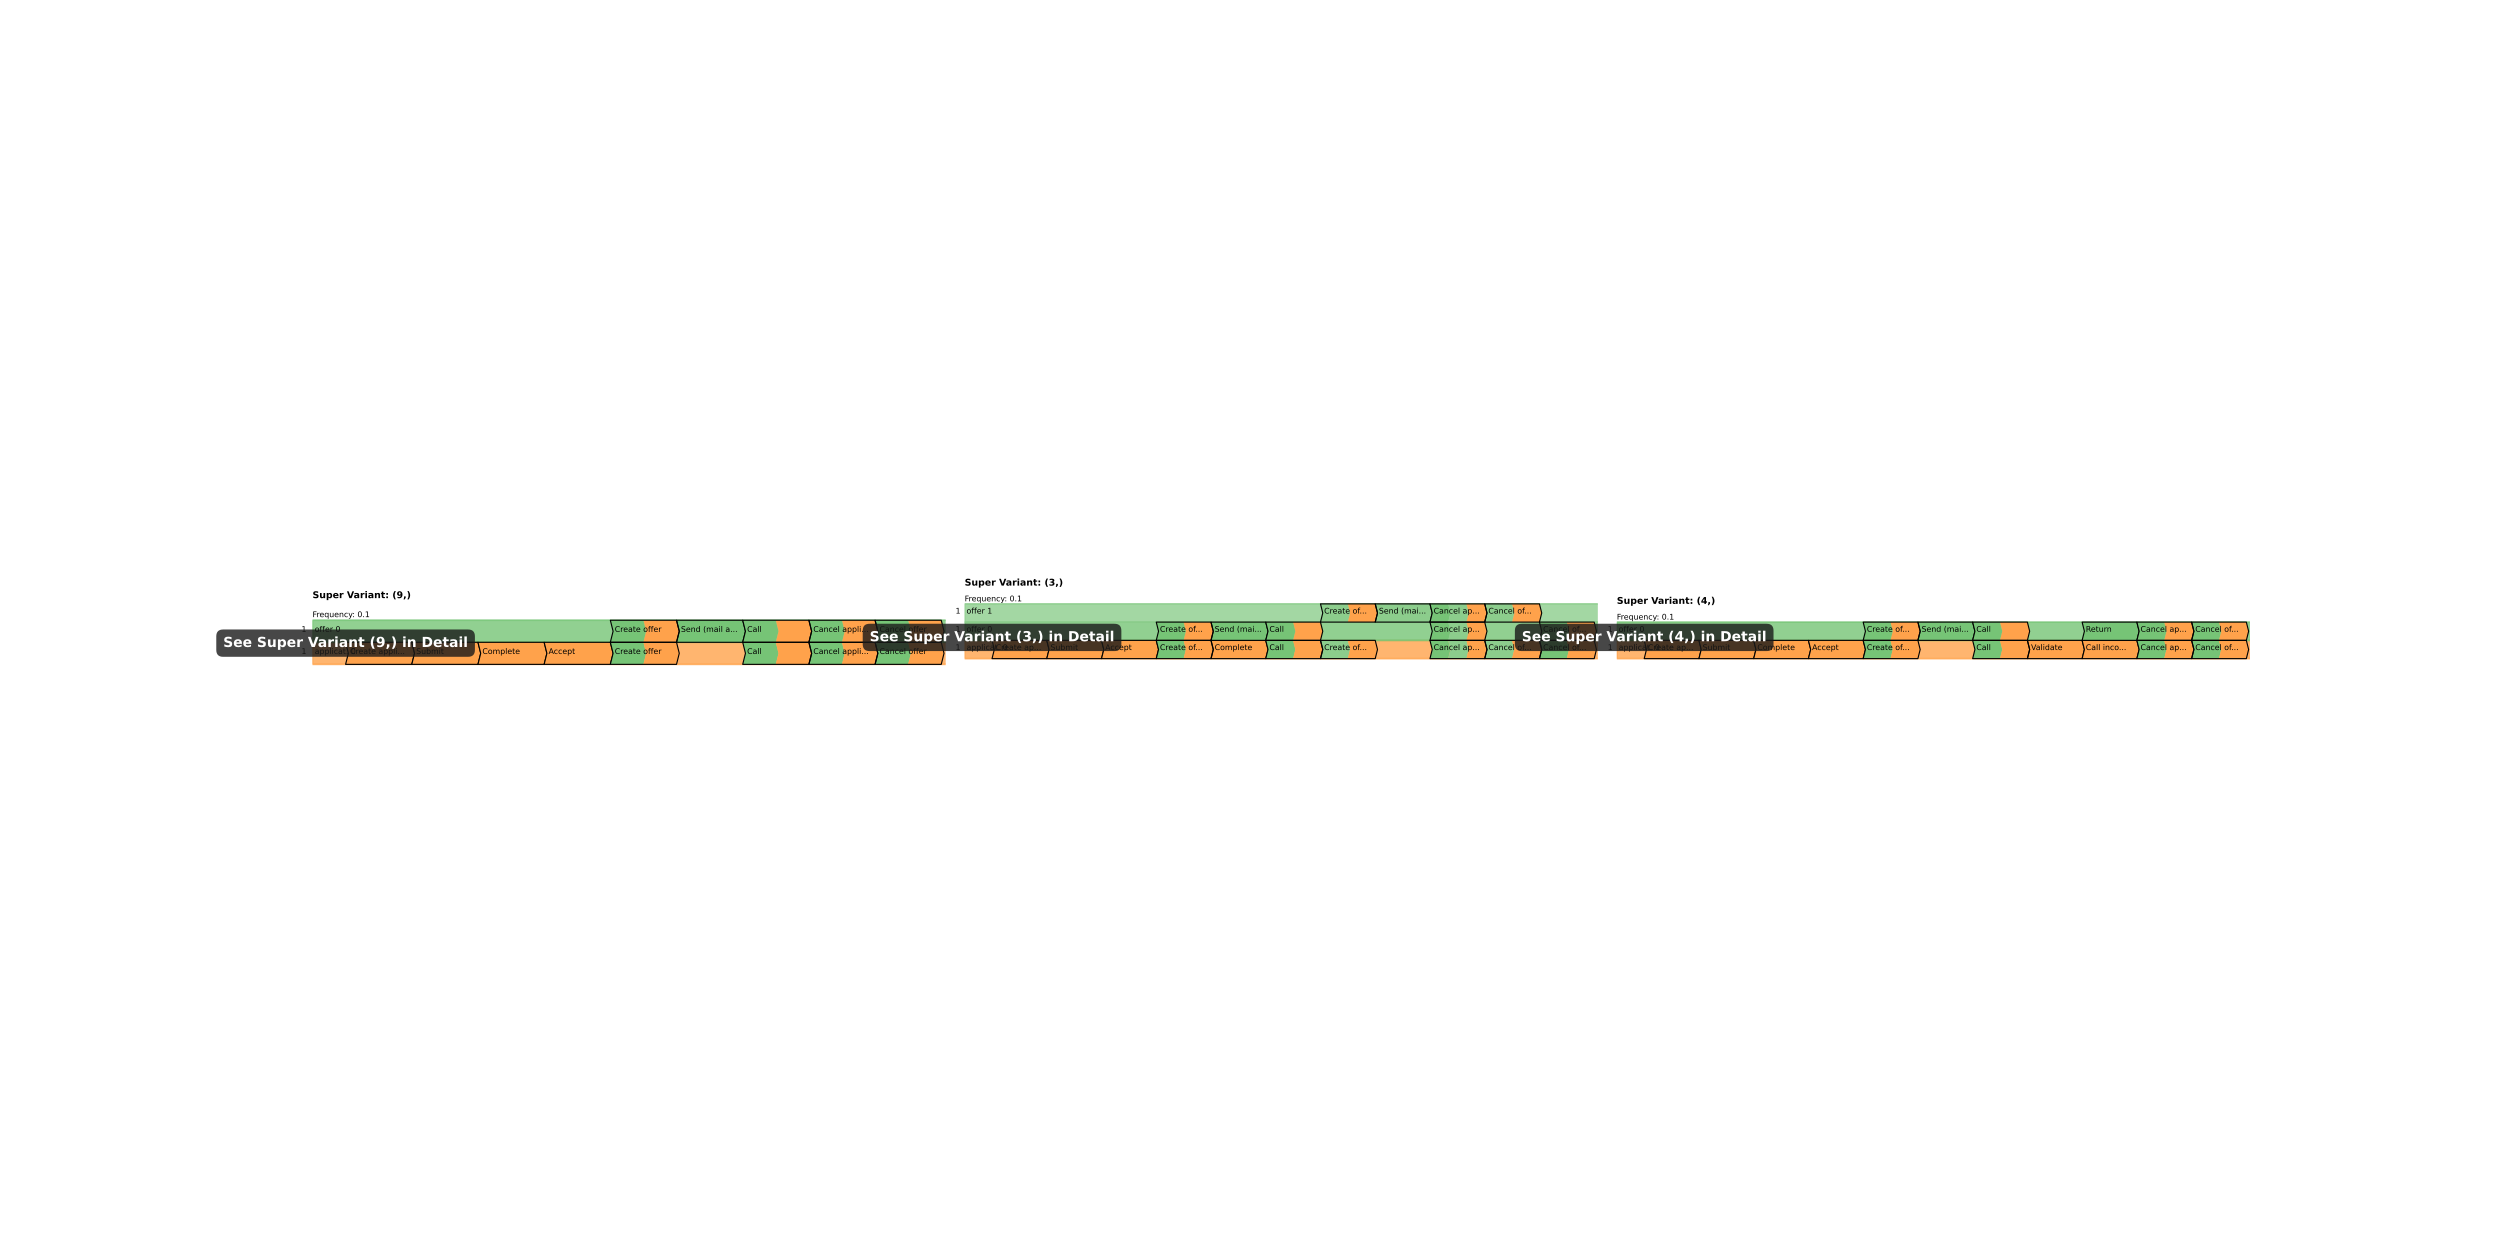<?xml version="1.0" encoding="utf-8" standalone="no"?>
<!DOCTYPE svg PUBLIC "-//W3C//DTD SVG 1.1//EN"
  "http://www.w3.org/Graphics/SVG/1.1/DTD/svg11.dtd">
<!-- Created with matplotlib (https://matplotlib.org/) -->
<svg height="720pt" version="1.1" viewBox="0 0 1440 720" width="1440pt" xmlns="http://www.w3.org/2000/svg" xmlns:xlink="http://www.w3.org/1999/xlink">
 <defs>
  <style type="text/css">*{stroke-linecap:butt;stroke-linejoin:round;}</style>
 </defs>
 <g id="figure_1">
  <g id="patch_1">
   <path d="M 0 720 
L 1440 720 
L 1440 0 
L 0 0 
z
" style="fill:#ffffff;"/>
  </g>
  <g id="axes_1">
   <g id="patch_2">
    <path clip-path="url(#p6cf65288d6)" d="M 180 382.661 
L 561.226 382.661 
L 561.226 369.954 
L 180 369.954 
z
" style="fill:#ffa24b;opacity:0.8;stroke:#ffa24b;stroke-linejoin:miter;"/>
   </g>
   <g id="patch_3">
    <path clip-path="url(#p6cf65288d6)" d="M 180 369.954 
L 561.226 369.954 
L 561.226 357.246 
L 180 357.246 
z
" style="fill:#76c476;opacity:0.8;stroke:#76c476;stroke-linejoin:miter;"/>
   </g>
   <g id="patch_4">
    <path clip-path="url(#p6cf65288d6)" d="M 199.061 382.661 
L 237.184 382.661 
L 238.772 376.308 
L 237.184 369.954 
L 199.061 369.954 
L 200.65 376.308 
z
" style="fill:#ffa24b;stroke:#000000;stroke-linejoin:miter;stroke-width:0.65;"/>
   </g>
   <g id="patch_5">
    <path clip-path="url(#p6cf65288d6)" d="M 237.184 382.661 
L 275.306 382.661 
L 276.895 376.308 
L 275.306 369.954 
L 237.184 369.954 
L 238.772 376.308 
z
" style="fill:#ffa24b;stroke:#000000;stroke-linejoin:miter;stroke-width:0.65;"/>
   </g>
   <g id="patch_6">
    <path clip-path="url(#p6cf65288d6)" d="M 275.306 382.661 
L 313.429 382.661 
L 315.017 376.308 
L 313.429 369.954 
L 275.306 369.954 
L 276.895 376.308 
z
" style="fill:#ffa24b;stroke:#000000;stroke-linejoin:miter;stroke-width:0.65;"/>
   </g>
   <g id="patch_7">
    <path clip-path="url(#p6cf65288d6)" d="M 313.429 382.661 
L 351.552 382.661 
L 353.14 376.308 
L 351.552 369.954 
L 313.429 369.954 
L 315.017 376.308 
z
" style="fill:#ffa24b;stroke:#000000;stroke-linejoin:miter;stroke-width:0.65;"/>
   </g>
   <g id="patch_8">
    <path clip-path="url(#p6cf65288d6)" d="M 351.552 382.661 
L 370.613 382.661 
L 372.201 376.308 
L 370.613 369.954 
L 351.552 369.954 
L 353.14 376.308 
z
" style="fill:#76c476;"/>
   </g>
   <g id="patch_9">
    <path clip-path="url(#p6cf65288d6)" d="M 370.613 382.661 
L 389.674 382.661 
L 391.263 376.308 
L 389.674 369.954 
L 370.613 369.954 
L 372.201 376.308 
z
" style="fill:#ffa24b;"/>
   </g>
   <g id="patch_10">
    <path clip-path="url(#p6cf65288d6)" d="M 427.797 382.661 
L 446.858 382.661 
L 448.446 376.308 
L 446.858 369.954 
L 427.797 369.954 
L 429.385 376.308 
z
" style="fill:#76c476;"/>
   </g>
   <g id="patch_11">
    <path clip-path="url(#p6cf65288d6)" d="M 446.858 382.661 
L 465.919 382.661 
L 467.508 376.308 
L 465.919 369.954 
L 446.858 369.954 
L 448.446 376.308 
z
" style="fill:#ffa24b;"/>
   </g>
   <g id="patch_12">
    <path clip-path="url(#p6cf65288d6)" d="M 465.919 382.661 
L 484.981 382.661 
L 486.569 376.308 
L 484.981 369.954 
L 465.919 369.954 
L 467.508 376.308 
z
" style="fill:#76c476;"/>
   </g>
   <g id="patch_13">
    <path clip-path="url(#p6cf65288d6)" d="M 484.981 382.661 
L 504.042 382.661 
L 505.63 376.308 
L 504.042 369.954 
L 484.981 369.954 
L 486.569 376.308 
z
" style="fill:#ffa24b;"/>
   </g>
   <g id="patch_14">
    <path clip-path="url(#p6cf65288d6)" d="M 504.042 382.661 
L 523.103 382.661 
L 524.692 376.308 
L 523.103 369.954 
L 504.042 369.954 
L 505.63 376.308 
z
" style="fill:#76c476;"/>
   </g>
   <g id="patch_15">
    <path clip-path="url(#p6cf65288d6)" d="M 523.103 382.661 
L 542.164 382.661 
L 543.753 376.308 
L 542.164 369.954 
L 523.103 369.954 
L 524.692 376.308 
z
" style="fill:#ffa24b;"/>
   </g>
   <g id="patch_16">
    <path clip-path="url(#p6cf65288d6)" d="M 351.552 369.954 
L 370.613 369.954 
L 372.201 363.6 
L 370.613 357.246 
L 351.552 357.246 
L 353.14 363.6 
z
" style="fill:#76c476;"/>
   </g>
   <g id="patch_17">
    <path clip-path="url(#p6cf65288d6)" d="M 370.613 369.954 
L 389.674 369.954 
L 391.263 363.6 
L 389.674 357.246 
L 370.613 357.246 
L 372.201 363.6 
z
" style="fill:#ffa24b;"/>
   </g>
   <g id="patch_18">
    <path clip-path="url(#p6cf65288d6)" d="M 389.674 369.954 
L 427.797 369.954 
L 429.385 363.6 
L 427.797 357.246 
L 389.674 357.246 
L 391.263 363.6 
z
" style="fill:#76c476;stroke:#000000;stroke-linejoin:miter;stroke-width:0.65;"/>
   </g>
   <g id="patch_19">
    <path clip-path="url(#p6cf65288d6)" d="M 427.797 369.954 
L 446.858 369.954 
L 448.446 363.6 
L 446.858 357.246 
L 427.797 357.246 
L 429.385 363.6 
z
" style="fill:#76c476;"/>
   </g>
   <g id="patch_20">
    <path clip-path="url(#p6cf65288d6)" d="M 446.858 369.954 
L 465.919 369.954 
L 467.508 363.6 
L 465.919 357.246 
L 446.858 357.246 
L 448.446 363.6 
z
" style="fill:#ffa24b;"/>
   </g>
   <g id="patch_21">
    <path clip-path="url(#p6cf65288d6)" d="M 465.919 369.954 
L 484.981 369.954 
L 486.569 363.6 
L 484.981 357.246 
L 465.919 357.246 
L 467.508 363.6 
z
" style="fill:#76c476;"/>
   </g>
   <g id="patch_22">
    <path clip-path="url(#p6cf65288d6)" d="M 484.981 369.954 
L 504.042 369.954 
L 505.63 363.6 
L 504.042 357.246 
L 484.981 357.246 
L 486.569 363.6 
z
" style="fill:#ffa24b;"/>
   </g>
   <g id="patch_23">
    <path clip-path="url(#p6cf65288d6)" d="M 504.042 369.954 
L 523.103 369.954 
L 524.692 363.6 
L 523.103 357.246 
L 504.042 357.246 
L 505.63 363.6 
z
" style="fill:#76c476;"/>
   </g>
   <g id="patch_24">
    <path clip-path="url(#p6cf65288d6)" d="M 523.103 369.954 
L 542.164 369.954 
L 543.753 363.6 
L 542.164 357.246 
L 523.103 357.246 
L 524.692 363.6 
z
" style="fill:#ffa24b;"/>
   </g>
   <g id="text_1">
    <!-- 1 -->
    <g transform="translate(173.646 376.689)scale(0.045 -0.045)">
     <defs>
      <path d="M 12.406 8.297 
L 28.516 8.297 
L 28.516 63.922 
L 10.984 60.406 
L 10.984 69.391 
L 28.422 72.906 
L 38.281 72.906 
L 38.281 8.297 
L 54.391 8.297 
L 54.391 0 
L 12.406 0 
z
" id="DejaVuSans-49"/>
     </defs>
     <use xlink:href="#DejaVuSans-49"/>
    </g>
   </g>
   <g id="text_2">
    <!-- applicat. 0 -->
    <g transform="translate(181.271 376.689)scale(0.045 -0.045)">
     <defs>
      <path d="M 34.281 27.484 
Q 23.391 27.484 19.188 25 
Q 14.984 22.516 14.984 16.5 
Q 14.984 11.719 18.141 8.906 
Q 21.297 6.109 26.703 6.109 
Q 34.188 6.109 38.703 11.406 
Q 43.219 16.703 43.219 25.484 
L 43.219 27.484 
z
M 52.203 31.203 
L 52.203 0 
L 43.219 0 
L 43.219 8.297 
Q 40.141 3.328 35.547 0.953 
Q 30.953 -1.422 24.312 -1.422 
Q 15.922 -1.422 10.953 3.297 
Q 6 8.016 6 15.922 
Q 6 25.141 12.172 29.828 
Q 18.359 34.516 30.609 34.516 
L 43.219 34.516 
L 43.219 35.406 
Q 43.219 41.609 39.141 45 
Q 35.062 48.391 27.688 48.391 
Q 23 48.391 18.547 47.266 
Q 14.109 46.141 10.016 43.891 
L 10.016 52.203 
Q 14.938 54.109 19.578 55.047 
Q 24.219 56 28.609 56 
Q 40.484 56 46.344 49.844 
Q 52.203 43.703 52.203 31.203 
z
" id="DejaVuSans-97"/>
      <path d="M 18.109 8.203 
L 18.109 -20.797 
L 9.078 -20.797 
L 9.078 54.688 
L 18.109 54.688 
L 18.109 46.391 
Q 20.953 51.266 25.266 53.625 
Q 29.594 56 35.594 56 
Q 45.562 56 51.781 48.094 
Q 58.016 40.188 58.016 27.297 
Q 58.016 14.406 51.781 6.484 
Q 45.562 -1.422 35.594 -1.422 
Q 29.594 -1.422 25.266 0.953 
Q 20.953 3.328 18.109 8.203 
z
M 48.688 27.297 
Q 48.688 37.203 44.609 42.844 
Q 40.531 48.484 33.406 48.484 
Q 26.266 48.484 22.188 42.844 
Q 18.109 37.203 18.109 27.297 
Q 18.109 17.391 22.188 11.75 
Q 26.266 6.109 33.406 6.109 
Q 40.531 6.109 44.609 11.75 
Q 48.688 17.391 48.688 27.297 
z
" id="DejaVuSans-112"/>
      <path d="M 9.422 75.984 
L 18.406 75.984 
L 18.406 0 
L 9.422 0 
z
" id="DejaVuSans-108"/>
      <path d="M 9.422 54.688 
L 18.406 54.688 
L 18.406 0 
L 9.422 0 
z
M 9.422 75.984 
L 18.406 75.984 
L 18.406 64.594 
L 9.422 64.594 
z
" id="DejaVuSans-105"/>
      <path d="M 48.781 52.594 
L 48.781 44.188 
Q 44.969 46.297 41.141 47.344 
Q 37.312 48.391 33.406 48.391 
Q 24.656 48.391 19.812 42.844 
Q 14.984 37.312 14.984 27.297 
Q 14.984 17.281 19.812 11.734 
Q 24.656 6.203 33.406 6.203 
Q 37.312 6.203 41.141 7.25 
Q 44.969 8.297 48.781 10.406 
L 48.781 2.094 
Q 45.016 0.344 40.984 -0.531 
Q 36.969 -1.422 32.422 -1.422 
Q 20.062 -1.422 12.781 6.344 
Q 5.516 14.109 5.516 27.297 
Q 5.516 40.672 12.859 48.328 
Q 20.219 56 33.016 56 
Q 37.156 56 41.109 55.141 
Q 45.062 54.297 48.781 52.594 
z
" id="DejaVuSans-99"/>
      <path d="M 18.312 70.219 
L 18.312 54.688 
L 36.812 54.688 
L 36.812 47.703 
L 18.312 47.703 
L 18.312 18.016 
Q 18.312 11.328 20.141 9.422 
Q 21.969 7.516 27.594 7.516 
L 36.812 7.516 
L 36.812 0 
L 27.594 0 
Q 17.188 0 13.234 3.875 
Q 9.281 7.766 9.281 18.016 
L 9.281 47.703 
L 2.688 47.703 
L 2.688 54.688 
L 9.281 54.688 
L 9.281 70.219 
z
" id="DejaVuSans-116"/>
      <path d="M 10.688 12.406 
L 21 12.406 
L 21 0 
L 10.688 0 
z
" id="DejaVuSans-46"/>
      <path id="DejaVuSans-32"/>
      <path d="M 31.781 66.406 
Q 24.172 66.406 20.328 58.906 
Q 16.5 51.422 16.5 36.375 
Q 16.5 21.391 20.328 13.891 
Q 24.172 6.391 31.781 6.391 
Q 39.453 6.391 43.281 13.891 
Q 47.125 21.391 47.125 36.375 
Q 47.125 51.422 43.281 58.906 
Q 39.453 66.406 31.781 66.406 
z
M 31.781 74.219 
Q 44.047 74.219 50.516 64.516 
Q 56.984 54.828 56.984 36.375 
Q 56.984 17.969 50.516 8.266 
Q 44.047 -1.422 31.781 -1.422 
Q 19.531 -1.422 13.062 8.266 
Q 6.594 17.969 6.594 36.375 
Q 6.594 54.828 13.062 64.516 
Q 19.531 74.219 31.781 74.219 
z
" id="DejaVuSans-48"/>
     </defs>
     <use xlink:href="#DejaVuSans-97"/>
     <use x="61.279" xlink:href="#DejaVuSans-112"/>
     <use x="124.756" xlink:href="#DejaVuSans-112"/>
     <use x="188.232" xlink:href="#DejaVuSans-108"/>
     <use x="216.016" xlink:href="#DejaVuSans-105"/>
     <use x="243.799" xlink:href="#DejaVuSans-99"/>
     <use x="298.779" xlink:href="#DejaVuSans-97"/>
     <use x="360.059" xlink:href="#DejaVuSans-116"/>
     <use x="399.268" xlink:href="#DejaVuSans-46"/>
     <use x="431.055" xlink:href="#DejaVuSans-32"/>
     <use x="462.842" xlink:href="#DejaVuSans-48"/>
    </g>
   </g>
   <g id="text_3">
    <!-- 1 -->
    <g transform="translate(173.646 363.981)scale(0.045 -0.045)">
     <use xlink:href="#DejaVuSans-49"/>
    </g>
   </g>
   <g id="text_4">
    <!-- offer 0 -->
    <g transform="translate(181.271 363.981)scale(0.045 -0.045)">
     <defs>
      <path d="M 30.609 48.391 
Q 23.391 48.391 19.188 42.75 
Q 14.984 37.109 14.984 27.297 
Q 14.984 17.484 19.156 11.844 
Q 23.344 6.203 30.609 6.203 
Q 37.797 6.203 41.984 11.859 
Q 46.188 17.531 46.188 27.297 
Q 46.188 37.016 41.984 42.703 
Q 37.797 48.391 30.609 48.391 
z
M 30.609 56 
Q 42.328 56 49.016 48.375 
Q 55.719 40.766 55.719 27.297 
Q 55.719 13.875 49.016 6.219 
Q 42.328 -1.422 30.609 -1.422 
Q 18.844 -1.422 12.172 6.219 
Q 5.516 13.875 5.516 27.297 
Q 5.516 40.766 12.172 48.375 
Q 18.844 56 30.609 56 
z
" id="DejaVuSans-111"/>
      <path d="M 37.109 75.984 
L 37.109 68.5 
L 28.516 68.5 
Q 23.688 68.5 21.797 66.547 
Q 19.922 64.594 19.922 59.516 
L 19.922 54.688 
L 34.719 54.688 
L 34.719 47.703 
L 19.922 47.703 
L 19.922 0 
L 10.891 0 
L 10.891 47.703 
L 2.297 47.703 
L 2.297 54.688 
L 10.891 54.688 
L 10.891 58.5 
Q 10.891 67.625 15.141 71.797 
Q 19.391 75.984 28.609 75.984 
z
" id="DejaVuSans-102"/>
      <path d="M 56.203 29.594 
L 56.203 25.203 
L 14.891 25.203 
Q 15.484 15.922 20.484 11.062 
Q 25.484 6.203 34.422 6.203 
Q 39.594 6.203 44.453 7.469 
Q 49.312 8.734 54.109 11.281 
L 54.109 2.781 
Q 49.266 0.734 44.188 -0.344 
Q 39.109 -1.422 33.891 -1.422 
Q 20.797 -1.422 13.156 6.188 
Q 5.516 13.812 5.516 26.812 
Q 5.516 40.234 12.766 48.109 
Q 20.016 56 32.328 56 
Q 43.359 56 49.781 48.891 
Q 56.203 41.797 56.203 29.594 
z
M 47.219 32.234 
Q 47.125 39.594 43.094 43.984 
Q 39.062 48.391 32.422 48.391 
Q 24.906 48.391 20.391 44.141 
Q 15.875 39.891 15.188 32.172 
z
" id="DejaVuSans-101"/>
      <path d="M 41.109 46.297 
Q 39.594 47.172 37.812 47.578 
Q 36.031 48 33.891 48 
Q 26.266 48 22.188 43.047 
Q 18.109 38.094 18.109 28.812 
L 18.109 0 
L 9.078 0 
L 9.078 54.688 
L 18.109 54.688 
L 18.109 46.188 
Q 20.953 51.172 25.484 53.578 
Q 30.031 56 36.531 56 
Q 37.453 56 38.578 55.875 
Q 39.703 55.766 41.062 55.516 
z
" id="DejaVuSans-114"/>
     </defs>
     <use xlink:href="#DejaVuSans-111"/>
     <use x="61.182" xlink:href="#DejaVuSans-102"/>
     <use x="96.387" xlink:href="#DejaVuSans-102"/>
     <use x="131.592" xlink:href="#DejaVuSans-101"/>
     <use x="193.115" xlink:href="#DejaVuSans-114"/>
     <use x="234.229" xlink:href="#DejaVuSans-32"/>
     <use x="266.016" xlink:href="#DejaVuSans-48"/>
    </g>
   </g>
   <g id="text_5">
    <!-- Frequency: 0.1 -->
    <g transform="translate(180 355.467)scale(0.045 -0.045)">
     <defs>
      <path d="M 9.812 72.906 
L 51.703 72.906 
L 51.703 64.594 
L 19.672 64.594 
L 19.672 43.109 
L 48.578 43.109 
L 48.578 34.812 
L 19.672 34.812 
L 19.672 0 
L 9.812 0 
z
" id="DejaVuSans-70"/>
      <path d="M 14.797 27.297 
Q 14.797 17.391 18.875 11.75 
Q 22.953 6.109 30.078 6.109 
Q 37.203 6.109 41.297 11.75 
Q 45.406 17.391 45.406 27.297 
Q 45.406 37.203 41.297 42.844 
Q 37.203 48.484 30.078 48.484 
Q 22.953 48.484 18.875 42.844 
Q 14.797 37.203 14.797 27.297 
z
M 45.406 8.203 
Q 42.578 3.328 38.25 0.953 
Q 33.938 -1.422 27.875 -1.422 
Q 17.969 -1.422 11.734 6.484 
Q 5.516 14.406 5.516 27.297 
Q 5.516 40.188 11.734 48.094 
Q 17.969 56 27.875 56 
Q 33.938 56 38.25 53.625 
Q 42.578 51.266 45.406 46.391 
L 45.406 54.688 
L 54.391 54.688 
L 54.391 -20.797 
L 45.406 -20.797 
z
" id="DejaVuSans-113"/>
      <path d="M 8.5 21.578 
L 8.5 54.688 
L 17.484 54.688 
L 17.484 21.922 
Q 17.484 14.156 20.5 10.266 
Q 23.531 6.391 29.594 6.391 
Q 36.859 6.391 41.078 11.031 
Q 45.312 15.672 45.312 23.688 
L 45.312 54.688 
L 54.297 54.688 
L 54.297 0 
L 45.312 0 
L 45.312 8.406 
Q 42.047 3.422 37.719 1 
Q 33.406 -1.422 27.688 -1.422 
Q 18.266 -1.422 13.375 4.438 
Q 8.5 10.297 8.5 21.578 
z
M 31.109 56 
z
" id="DejaVuSans-117"/>
      <path d="M 54.891 33.016 
L 54.891 0 
L 45.906 0 
L 45.906 32.719 
Q 45.906 40.484 42.875 44.328 
Q 39.844 48.188 33.797 48.188 
Q 26.516 48.188 22.312 43.547 
Q 18.109 38.922 18.109 30.906 
L 18.109 0 
L 9.078 0 
L 9.078 54.688 
L 18.109 54.688 
L 18.109 46.188 
Q 21.344 51.125 25.703 53.562 
Q 30.078 56 35.797 56 
Q 45.219 56 50.047 50.172 
Q 54.891 44.344 54.891 33.016 
z
" id="DejaVuSans-110"/>
      <path d="M 32.172 -5.078 
Q 28.375 -14.844 24.75 -17.812 
Q 21.141 -20.797 15.094 -20.797 
L 7.906 -20.797 
L 7.906 -13.281 
L 13.188 -13.281 
Q 16.891 -13.281 18.938 -11.516 
Q 21 -9.766 23.484 -3.219 
L 25.094 0.875 
L 2.984 54.688 
L 12.5 54.688 
L 29.594 11.922 
L 46.688 54.688 
L 56.203 54.688 
z
" id="DejaVuSans-121"/>
      <path d="M 11.719 12.406 
L 22.016 12.406 
L 22.016 0 
L 11.719 0 
z
M 11.719 51.703 
L 22.016 51.703 
L 22.016 39.312 
L 11.719 39.312 
z
" id="DejaVuSans-58"/>
     </defs>
     <use xlink:href="#DejaVuSans-70"/>
     <use x="50.27" xlink:href="#DejaVuSans-114"/>
     <use x="89.133" xlink:href="#DejaVuSans-101"/>
     <use x="150.656" xlink:href="#DejaVuSans-113"/>
     <use x="214.133" xlink:href="#DejaVuSans-117"/>
     <use x="277.512" xlink:href="#DejaVuSans-101"/>
     <use x="339.035" xlink:href="#DejaVuSans-110"/>
     <use x="402.414" xlink:href="#DejaVuSans-99"/>
     <use x="457.395" xlink:href="#DejaVuSans-121"/>
     <use x="509.324" xlink:href="#DejaVuSans-58"/>
     <use x="543.016" xlink:href="#DejaVuSans-32"/>
     <use x="574.803" xlink:href="#DejaVuSans-48"/>
     <use x="638.426" xlink:href="#DejaVuSans-46"/>
     <use x="670.213" xlink:href="#DejaVuSans-49"/>
    </g>
   </g>
   <g id="text_6">
    <!-- Super Variant: (9,) -->
    <g transform="translate(180 344.539)scale(0.054 -0.054)">
     <defs>
      <path d="M 59.906 70.609 
L 59.906 55.172 
Q 53.906 57.859 48.188 59.219 
Q 42.484 60.594 37.406 60.594 
Q 30.672 60.594 27.438 58.734 
Q 24.219 56.891 24.219 52.984 
Q 24.219 50.047 26.391 48.406 
Q 28.562 46.781 34.281 45.609 
L 42.281 44 
Q 54.438 41.547 59.562 36.562 
Q 64.703 31.594 64.703 22.406 
Q 64.703 10.359 57.547 4.469 
Q 50.391 -1.422 35.688 -1.422 
Q 28.766 -1.422 21.781 -0.094 
Q 14.797 1.219 7.812 3.812 
L 7.812 19.672 
Q 14.797 15.969 21.312 14.078 
Q 27.828 12.203 33.891 12.203 
Q 40.047 12.203 43.312 14.25 
Q 46.578 16.312 46.578 20.125 
Q 46.578 23.531 44.359 25.391 
Q 42.141 27.25 35.5 28.719 
L 28.219 30.328 
Q 17.281 32.672 12.219 37.797 
Q 7.172 42.922 7.172 51.609 
Q 7.172 62.5 14.203 68.359 
Q 21.234 74.219 34.422 74.219 
Q 40.438 74.219 46.781 73.312 
Q 53.125 72.406 59.906 70.609 
z
" id="DejaVuSans-Bold-83"/>
      <path d="M 7.812 21.297 
L 7.812 54.688 
L 25.391 54.688 
L 25.391 49.219 
Q 25.391 44.781 25.344 38.062 
Q 25.297 31.344 25.297 29.109 
Q 25.297 22.516 25.641 19.609 
Q 25.984 16.703 26.812 15.375 
Q 27.875 13.672 29.609 12.734 
Q 31.344 11.812 33.594 11.812 
Q 39.062 11.812 42.188 16.016 
Q 45.312 20.219 45.312 27.688 
L 45.312 54.688 
L 62.797 54.688 
L 62.797 0 
L 45.312 0 
L 45.312 7.906 
Q 41.359 3.125 36.938 0.844 
Q 32.516 -1.422 27.203 -1.422 
Q 17.719 -1.422 12.766 4.391 
Q 7.812 10.203 7.812 21.297 
z
" id="DejaVuSans-Bold-117"/>
      <path d="M 25.875 7.906 
L 25.875 -20.797 
L 8.406 -20.797 
L 8.406 54.688 
L 25.875 54.688 
L 25.875 46.688 
Q 29.5 51.469 33.891 53.734 
Q 38.281 56 44 56 
Q 54.109 56 60.594 47.969 
Q 67.094 39.938 67.094 27.297 
Q 67.094 14.656 60.594 6.609 
Q 54.109 -1.422 44 -1.422 
Q 38.281 -1.422 33.891 0.844 
Q 29.5 3.125 25.875 7.906 
z
M 37.5 43.312 
Q 31.891 43.312 28.875 39.188 
Q 25.875 35.062 25.875 27.297 
Q 25.875 19.531 28.875 15.406 
Q 31.891 11.281 37.5 11.281 
Q 43.109 11.281 46.062 15.375 
Q 49.031 19.484 49.031 27.297 
Q 49.031 35.109 46.062 39.203 
Q 43.109 43.312 37.5 43.312 
z
" id="DejaVuSans-Bold-112"/>
      <path d="M 62.984 27.484 
L 62.984 22.516 
L 22.125 22.516 
Q 22.75 16.359 26.562 13.281 
Q 30.375 10.203 37.203 10.203 
Q 42.719 10.203 48.5 11.844 
Q 54.297 13.484 60.406 16.797 
L 60.406 3.328 
Q 54.203 0.984 48 -0.219 
Q 41.797 -1.422 35.594 -1.422 
Q 20.75 -1.422 12.516 6.125 
Q 4.297 13.672 4.297 27.297 
Q 4.297 40.672 12.375 48.328 
Q 20.453 56 34.625 56 
Q 47.516 56 55.25 48.234 
Q 62.984 40.484 62.984 27.484 
z
M 45.016 33.297 
Q 45.016 38.281 42.109 41.328 
Q 39.203 44.391 34.516 44.391 
Q 29.438 44.391 26.266 41.531 
Q 23.094 38.672 22.312 33.297 
z
" id="DejaVuSans-Bold-101"/>
      <path d="M 49.031 39.797 
Q 46.734 40.875 44.453 41.375 
Q 42.188 41.891 39.891 41.891 
Q 33.156 41.891 29.516 37.562 
Q 25.875 33.25 25.875 25.203 
L 25.875 0 
L 8.406 0 
L 8.406 54.688 
L 25.875 54.688 
L 25.875 45.703 
Q 29.25 51.078 33.609 53.531 
Q 37.984 56 44.094 56 
Q 44.969 56 45.984 55.922 
Q 47.016 55.859 48.969 55.609 
z
" id="DejaVuSans-Bold-114"/>
      <path id="DejaVuSans-Bold-32"/>
      <path d="M 0.484 72.906 
L 19.391 72.906 
L 38.719 19.094 
L 58.016 72.906 
L 76.906 72.906 
L 49.906 0 
L 27.484 0 
z
" id="DejaVuSans-Bold-86"/>
      <path d="M 32.906 24.609 
Q 27.438 24.609 24.672 22.75 
Q 21.922 20.906 21.922 17.281 
Q 21.922 13.969 24.141 12.078 
Q 26.375 10.203 30.328 10.203 
Q 35.25 10.203 38.625 13.734 
Q 42 17.281 42 22.609 
L 42 24.609 
z
M 59.625 31.203 
L 59.625 0 
L 42 0 
L 42 8.109 
Q 38.484 3.125 34.078 0.844 
Q 29.688 -1.422 23.391 -1.422 
Q 14.891 -1.422 9.594 3.531 
Q 4.297 8.5 4.297 16.406 
Q 4.297 26.031 10.906 30.516 
Q 17.531 35.016 31.688 35.016 
L 42 35.016 
L 42 36.375 
Q 42 40.531 38.719 42.453 
Q 35.453 44.391 28.516 44.391 
Q 22.906 44.391 18.062 43.266 
Q 13.234 42.141 9.078 39.891 
L 9.078 53.219 
Q 14.703 54.594 20.359 55.297 
Q 26.031 56 31.688 56 
Q 46.484 56 53.047 50.172 
Q 59.625 44.344 59.625 31.203 
z
" id="DejaVuSans-Bold-97"/>
      <path d="M 8.406 54.688 
L 25.875 54.688 
L 25.875 0 
L 8.406 0 
z
M 8.406 75.984 
L 25.875 75.984 
L 25.875 61.719 
L 8.406 61.719 
z
" id="DejaVuSans-Bold-105"/>
      <path d="M 63.375 33.297 
L 63.375 0 
L 45.797 0 
L 45.797 5.422 
L 45.797 25.484 
Q 45.797 32.562 45.484 35.25 
Q 45.172 37.938 44.391 39.203 
Q 43.359 40.922 41.594 41.875 
Q 39.844 42.828 37.594 42.828 
Q 32.125 42.828 29 38.594 
Q 25.875 34.375 25.875 26.906 
L 25.875 0 
L 8.406 0 
L 8.406 54.688 
L 25.875 54.688 
L 25.875 46.688 
Q 29.828 51.469 34.266 53.734 
Q 38.719 56 44.094 56 
Q 53.562 56 58.469 50.188 
Q 63.375 44.391 63.375 33.297 
z
" id="DejaVuSans-Bold-110"/>
      <path d="M 27.484 70.219 
L 27.484 54.688 
L 45.516 54.688 
L 45.516 42.188 
L 27.484 42.188 
L 27.484 19 
Q 27.484 15.188 29 13.844 
Q 30.516 12.5 35.016 12.5 
L 44 12.5 
L 44 0 
L 29 0 
Q 18.656 0 14.328 4.312 
Q 10.016 8.641 10.016 19 
L 10.016 42.188 
L 1.312 42.188 
L 1.312 54.688 
L 10.016 54.688 
L 10.016 70.219 
z
" id="DejaVuSans-Bold-116"/>
      <path d="M 11.188 54.688 
L 28.812 54.688 
L 28.812 35.797 
L 11.188 35.797 
z
M 11.188 18.891 
L 28.812 18.891 
L 28.812 0 
L 11.188 0 
z
" id="DejaVuSans-Bold-58"/>
      <path d="M 37.703 -13.188 
L 23.188 -13.188 
Q 15.719 -1.125 12.156 9.734 
Q 8.594 20.609 8.594 31.297 
Q 8.594 42 12.172 52.953 
Q 15.766 63.922 23.188 75.875 
L 37.703 75.875 
Q 31.453 64.312 28.328 53.25 
Q 25.203 42.188 25.203 31.391 
Q 25.203 20.609 28.297 9.516 
Q 31.391 -1.562 37.703 -13.188 
z
" id="DejaVuSans-Bold-40"/>
      <path d="M 10.016 1.609 
L 10.016 15.094 
Q 14.5 12.984 18.594 11.938 
Q 22.703 10.891 26.703 10.891 
Q 35.109 10.891 39.797 15.547 
Q 44.484 20.219 45.312 29.391 
Q 42 26.953 38.234 25.734 
Q 34.469 24.516 30.078 24.516 
Q 18.891 24.516 12.031 31.031 
Q 5.172 37.547 5.172 48.188 
Q 5.172 59.969 12.812 67.047 
Q 20.453 74.125 33.297 74.125 
Q 47.562 74.125 55.375 64.5 
Q 63.188 54.891 63.188 37.312 
Q 63.188 19.234 54.047 8.906 
Q 44.922 -1.422 29 -1.422 
Q 23.875 -1.422 19.188 -0.656 
Q 14.5 0.094 10.016 1.609 
z
M 33.203 36.719 
Q 38.141 36.719 40.625 39.906 
Q 43.109 43.109 43.109 49.516 
Q 43.109 55.859 40.625 59.078 
Q 38.141 62.312 33.203 62.312 
Q 28.266 62.312 25.781 59.078 
Q 23.297 55.859 23.297 49.516 
Q 23.297 43.109 25.781 39.906 
Q 28.266 36.719 33.203 36.719 
z
" id="DejaVuSans-Bold-57"/>
      <path d="M 10.203 18.891 
L 27.781 18.891 
L 27.781 4 
L 15.719 -14.203 
L 5.328 -14.203 
L 10.203 4 
z
" id="DejaVuSans-Bold-44"/>
      <path d="M 8.016 -13.188 
Q 14.266 -1.562 17.391 9.516 
Q 20.516 20.609 20.516 31.391 
Q 20.516 42.188 17.391 53.25 
Q 14.266 64.312 8.016 75.875 
L 22.516 75.875 
Q 29.938 63.922 33.516 52.953 
Q 37.109 42 37.109 31.297 
Q 37.109 20.609 33.547 9.734 
Q 29.984 -1.125 22.516 -13.188 
z
" id="DejaVuSans-Bold-41"/>
     </defs>
     <use xlink:href="#DejaVuSans-Bold-83"/>
     <use x="72.021" xlink:href="#DejaVuSans-Bold-117"/>
     <use x="143.213" xlink:href="#DejaVuSans-Bold-112"/>
     <use x="214.795" xlink:href="#DejaVuSans-Bold-101"/>
     <use x="282.617" xlink:href="#DejaVuSans-Bold-114"/>
     <use x="331.934" xlink:href="#DejaVuSans-Bold-32"/>
     <use x="366.748" xlink:href="#DejaVuSans-Bold-86"/>
     <use x="438.641" xlink:href="#DejaVuSans-Bold-97"/>
     <use x="506.121" xlink:href="#DejaVuSans-Bold-114"/>
     <use x="555.438" xlink:href="#DejaVuSans-Bold-105"/>
     <use x="589.715" xlink:href="#DejaVuSans-Bold-97"/>
     <use x="657.195" xlink:href="#DejaVuSans-Bold-110"/>
     <use x="728.387" xlink:href="#DejaVuSans-Bold-116"/>
     <use x="776.189" xlink:href="#DejaVuSans-Bold-58"/>
     <use x="816.18" xlink:href="#DejaVuSans-Bold-32"/>
     <use x="850.994" xlink:href="#DejaVuSans-Bold-40"/>
     <use x="896.697" xlink:href="#DejaVuSans-Bold-57"/>
     <use x="966.277" xlink:href="#DejaVuSans-Bold-44"/>
     <use x="1004.266" xlink:href="#DejaVuSans-Bold-41"/>
    </g>
   </g>
   <g id="patch_25">
    <path clip-path="url(#p6cf65288d6)" d="M 351.552 382.661 
L 389.674 382.661 
L 391.263 376.308 
L 389.674 369.954 
L 351.552 369.954 
L 353.14 376.308 
z
" style="fill:none;stroke:#000000;stroke-linejoin:miter;stroke-width:0.65;"/>
   </g>
   <g id="patch_26">
    <path clip-path="url(#p6cf65288d6)" d="M 427.797 382.661 
L 465.919 382.661 
L 467.508 376.308 
L 465.919 369.954 
L 427.797 369.954 
L 429.385 376.308 
z
" style="fill:none;stroke:#000000;stroke-linejoin:miter;stroke-width:0.65;"/>
   </g>
   <g id="patch_27">
    <path clip-path="url(#p6cf65288d6)" d="M 465.919 382.661 
L 504.042 382.661 
L 505.63 376.308 
L 504.042 369.954 
L 465.919 369.954 
L 467.508 376.308 
z
" style="fill:none;stroke:#000000;stroke-linejoin:miter;stroke-width:0.65;"/>
   </g>
   <g id="patch_28">
    <path clip-path="url(#p6cf65288d6)" d="M 504.042 382.661 
L 542.164 382.661 
L 543.753 376.308 
L 542.164 369.954 
L 504.042 369.954 
L 505.63 376.308 
z
" style="fill:none;stroke:#000000;stroke-linejoin:miter;stroke-width:0.65;"/>
   </g>
   <g id="patch_29">
    <path clip-path="url(#p6cf65288d6)" d="M 351.552 369.954 
L 389.674 369.954 
L 391.263 363.6 
L 389.674 357.246 
L 351.552 357.246 
L 353.14 363.6 
z
" style="fill:none;stroke:#000000;stroke-linejoin:miter;stroke-width:0.65;"/>
   </g>
   <g id="patch_30">
    <path clip-path="url(#p6cf65288d6)" d="M 427.797 369.954 
L 465.919 369.954 
L 467.508 363.6 
L 465.919 357.246 
L 427.797 357.246 
L 429.385 363.6 
z
" style="fill:none;stroke:#000000;stroke-linejoin:miter;stroke-width:0.65;"/>
   </g>
   <g id="patch_31">
    <path clip-path="url(#p6cf65288d6)" d="M 465.919 369.954 
L 504.042 369.954 
L 505.63 363.6 
L 504.042 357.246 
L 465.919 357.246 
L 467.508 363.6 
z
" style="fill:none;stroke:#000000;stroke-linejoin:miter;stroke-width:0.65;"/>
   </g>
   <g id="patch_32">
    <path clip-path="url(#p6cf65288d6)" d="M 504.042 369.954 
L 542.164 369.954 
L 543.753 363.6 
L 542.164 357.246 
L 504.042 357.246 
L 505.63 363.6 
z
" style="fill:none;stroke:#000000;stroke-linejoin:miter;stroke-width:0.65;"/>
   </g>
   <g id="text_7">
    <!-- Create appli... -->
    <g transform="translate(201.603 376.689)scale(0.045 -0.045)">
     <defs>
      <path d="M 64.406 67.281 
L 64.406 56.891 
Q 59.422 61.531 53.781 63.812 
Q 48.141 66.109 41.797 66.109 
Q 29.297 66.109 22.656 58.469 
Q 16.016 50.828 16.016 36.375 
Q 16.016 21.969 22.656 14.328 
Q 29.297 6.688 41.797 6.688 
Q 48.141 6.688 53.781 8.984 
Q 59.422 11.281 64.406 15.922 
L 64.406 5.609 
Q 59.234 2.094 53.438 0.328 
Q 47.656 -1.422 41.219 -1.422 
Q 24.656 -1.422 15.125 8.703 
Q 5.609 18.844 5.609 36.375 
Q 5.609 53.953 15.125 64.078 
Q 24.656 74.219 41.219 74.219 
Q 47.75 74.219 53.531 72.484 
Q 59.328 70.75 64.406 67.281 
z
" id="DejaVuSans-67"/>
     </defs>
     <use xlink:href="#DejaVuSans-67"/>
     <use x="69.824" xlink:href="#DejaVuSans-114"/>
     <use x="108.688" xlink:href="#DejaVuSans-101"/>
     <use x="170.211" xlink:href="#DejaVuSans-97"/>
     <use x="231.49" xlink:href="#DejaVuSans-116"/>
     <use x="270.699" xlink:href="#DejaVuSans-101"/>
     <use x="332.223" xlink:href="#DejaVuSans-32"/>
     <use x="364.01" xlink:href="#DejaVuSans-97"/>
     <use x="425.289" xlink:href="#DejaVuSans-112"/>
     <use x="488.766" xlink:href="#DejaVuSans-112"/>
     <use x="552.242" xlink:href="#DejaVuSans-108"/>
     <use x="580.025" xlink:href="#DejaVuSans-105"/>
     <use x="607.809" xlink:href="#DejaVuSans-46"/>
     <use x="639.596" xlink:href="#DejaVuSans-46"/>
     <use x="671.383" xlink:href="#DejaVuSans-46"/>
    </g>
   </g>
   <g id="text_8">
    <!-- Submit -->
    <g transform="translate(239.725 376.689)scale(0.045 -0.045)">
     <defs>
      <path d="M 53.516 70.516 
L 53.516 60.891 
Q 47.906 63.578 42.922 64.891 
Q 37.938 66.219 33.297 66.219 
Q 25.25 66.219 20.875 63.094 
Q 16.5 59.969 16.5 54.203 
Q 16.5 49.359 19.406 46.891 
Q 22.312 44.438 30.422 42.922 
L 36.375 41.703 
Q 47.406 39.594 52.656 34.297 
Q 57.906 29 57.906 20.125 
Q 57.906 9.516 50.797 4.047 
Q 43.703 -1.422 29.984 -1.422 
Q 24.812 -1.422 18.969 -0.25 
Q 13.141 0.922 6.891 3.219 
L 6.891 13.375 
Q 12.891 10.016 18.656 8.297 
Q 24.422 6.594 29.984 6.594 
Q 38.422 6.594 43.016 9.906 
Q 47.609 13.234 47.609 19.391 
Q 47.609 24.75 44.312 27.781 
Q 41.016 30.812 33.5 32.328 
L 27.484 33.5 
Q 16.453 35.688 11.516 40.375 
Q 6.594 45.062 6.594 53.422 
Q 6.594 63.094 13.406 68.656 
Q 20.219 74.219 32.172 74.219 
Q 37.312 74.219 42.625 73.281 
Q 47.953 72.359 53.516 70.516 
z
" id="DejaVuSans-83"/>
      <path d="M 48.688 27.297 
Q 48.688 37.203 44.609 42.844 
Q 40.531 48.484 33.406 48.484 
Q 26.266 48.484 22.188 42.844 
Q 18.109 37.203 18.109 27.297 
Q 18.109 17.391 22.188 11.75 
Q 26.266 6.109 33.406 6.109 
Q 40.531 6.109 44.609 11.75 
Q 48.688 17.391 48.688 27.297 
z
M 18.109 46.391 
Q 20.953 51.266 25.266 53.625 
Q 29.594 56 35.594 56 
Q 45.562 56 51.781 48.094 
Q 58.016 40.188 58.016 27.297 
Q 58.016 14.406 51.781 6.484 
Q 45.562 -1.422 35.594 -1.422 
Q 29.594 -1.422 25.266 0.953 
Q 20.953 3.328 18.109 8.203 
L 18.109 0 
L 9.078 0 
L 9.078 75.984 
L 18.109 75.984 
z
" id="DejaVuSans-98"/>
      <path d="M 52 44.188 
Q 55.375 50.25 60.062 53.125 
Q 64.75 56 71.094 56 
Q 79.641 56 84.281 50.016 
Q 88.922 44.047 88.922 33.016 
L 88.922 0 
L 79.891 0 
L 79.891 32.719 
Q 79.891 40.578 77.094 44.375 
Q 74.312 48.188 68.609 48.188 
Q 61.625 48.188 57.562 43.547 
Q 53.516 38.922 53.516 30.906 
L 53.516 0 
L 44.484 0 
L 44.484 32.719 
Q 44.484 40.625 41.703 44.406 
Q 38.922 48.188 33.109 48.188 
Q 26.219 48.188 22.156 43.531 
Q 18.109 38.875 18.109 30.906 
L 18.109 0 
L 9.078 0 
L 9.078 54.688 
L 18.109 54.688 
L 18.109 46.188 
Q 21.188 51.219 25.484 53.609 
Q 29.781 56 35.688 56 
Q 41.656 56 45.828 52.969 
Q 50 49.953 52 44.188 
z
" id="DejaVuSans-109"/>
     </defs>
     <use xlink:href="#DejaVuSans-83"/>
     <use x="63.477" xlink:href="#DejaVuSans-117"/>
     <use x="126.855" xlink:href="#DejaVuSans-98"/>
     <use x="190.332" xlink:href="#DejaVuSans-109"/>
     <use x="287.744" xlink:href="#DejaVuSans-105"/>
     <use x="315.527" xlink:href="#DejaVuSans-116"/>
    </g>
   </g>
   <g id="text_9">
    <!-- Complete -->
    <g transform="translate(277.848 376.689)scale(0.045 -0.045)">
     <use xlink:href="#DejaVuSans-67"/>
     <use x="69.824" xlink:href="#DejaVuSans-111"/>
     <use x="131.006" xlink:href="#DejaVuSans-109"/>
     <use x="228.418" xlink:href="#DejaVuSans-112"/>
     <use x="291.895" xlink:href="#DejaVuSans-108"/>
     <use x="319.678" xlink:href="#DejaVuSans-101"/>
     <use x="381.201" xlink:href="#DejaVuSans-116"/>
     <use x="420.41" xlink:href="#DejaVuSans-101"/>
    </g>
   </g>
   <g id="text_10">
    <!-- Accept -->
    <g transform="translate(315.97 376.689)scale(0.045 -0.045)">
     <defs>
      <path d="M 34.188 63.188 
L 20.797 26.906 
L 47.609 26.906 
z
M 28.609 72.906 
L 39.797 72.906 
L 67.578 0 
L 57.328 0 
L 50.688 18.703 
L 17.828 18.703 
L 11.188 0 
L 0.781 0 
z
" id="DejaVuSans-65"/>
     </defs>
     <use xlink:href="#DejaVuSans-65"/>
     <use x="66.658" xlink:href="#DejaVuSans-99"/>
     <use x="121.639" xlink:href="#DejaVuSans-99"/>
     <use x="176.619" xlink:href="#DejaVuSans-101"/>
     <use x="238.143" xlink:href="#DejaVuSans-112"/>
     <use x="301.619" xlink:href="#DejaVuSans-116"/>
    </g>
   </g>
   <g id="text_11">
    <!-- Create offer -->
    <g transform="translate(354.093 376.689)scale(0.045 -0.045)">
     <use xlink:href="#DejaVuSans-67"/>
     <use x="69.824" xlink:href="#DejaVuSans-114"/>
     <use x="108.688" xlink:href="#DejaVuSans-101"/>
     <use x="170.211" xlink:href="#DejaVuSans-97"/>
     <use x="231.49" xlink:href="#DejaVuSans-116"/>
     <use x="270.699" xlink:href="#DejaVuSans-101"/>
     <use x="332.223" xlink:href="#DejaVuSans-32"/>
     <use x="364.01" xlink:href="#DejaVuSans-111"/>
     <use x="425.191" xlink:href="#DejaVuSans-102"/>
     <use x="460.396" xlink:href="#DejaVuSans-102"/>
     <use x="495.602" xlink:href="#DejaVuSans-101"/>
     <use x="557.125" xlink:href="#DejaVuSans-114"/>
    </g>
   </g>
   <g id="text_12">
    <!-- Call -->
    <g transform="translate(430.338 376.689)scale(0.045 -0.045)">
     <use xlink:href="#DejaVuSans-67"/>
     <use x="69.824" xlink:href="#DejaVuSans-97"/>
     <use x="131.104" xlink:href="#DejaVuSans-108"/>
     <use x="158.887" xlink:href="#DejaVuSans-108"/>
    </g>
   </g>
   <g id="text_13">
    <!-- Cancel appli... -->
    <g transform="translate(468.461 376.689)scale(0.045 -0.045)">
     <use xlink:href="#DejaVuSans-67"/>
     <use x="69.824" xlink:href="#DejaVuSans-97"/>
     <use x="131.104" xlink:href="#DejaVuSans-110"/>
     <use x="194.482" xlink:href="#DejaVuSans-99"/>
     <use x="249.463" xlink:href="#DejaVuSans-101"/>
     <use x="310.986" xlink:href="#DejaVuSans-108"/>
     <use x="338.77" xlink:href="#DejaVuSans-32"/>
     <use x="370.557" xlink:href="#DejaVuSans-97"/>
     <use x="431.836" xlink:href="#DejaVuSans-112"/>
     <use x="495.312" xlink:href="#DejaVuSans-112"/>
     <use x="558.789" xlink:href="#DejaVuSans-108"/>
     <use x="586.572" xlink:href="#DejaVuSans-105"/>
     <use x="614.355" xlink:href="#DejaVuSans-46"/>
     <use x="646.143" xlink:href="#DejaVuSans-46"/>
     <use x="677.93" xlink:href="#DejaVuSans-46"/>
    </g>
   </g>
   <g id="text_14">
    <!-- Cancel offer -->
    <g transform="translate(506.583 376.689)scale(0.045 -0.045)">
     <use xlink:href="#DejaVuSans-67"/>
     <use x="69.824" xlink:href="#DejaVuSans-97"/>
     <use x="131.104" xlink:href="#DejaVuSans-110"/>
     <use x="194.482" xlink:href="#DejaVuSans-99"/>
     <use x="249.463" xlink:href="#DejaVuSans-101"/>
     <use x="310.986" xlink:href="#DejaVuSans-108"/>
     <use x="338.77" xlink:href="#DejaVuSans-32"/>
     <use x="370.557" xlink:href="#DejaVuSans-111"/>
     <use x="431.738" xlink:href="#DejaVuSans-102"/>
     <use x="466.943" xlink:href="#DejaVuSans-102"/>
     <use x="502.148" xlink:href="#DejaVuSans-101"/>
     <use x="563.672" xlink:href="#DejaVuSans-114"/>
    </g>
   </g>
   <g id="text_15">
    <!-- Create offer -->
    <g transform="translate(354.093 363.981)scale(0.045 -0.045)">
     <use xlink:href="#DejaVuSans-67"/>
     <use x="69.824" xlink:href="#DejaVuSans-114"/>
     <use x="108.688" xlink:href="#DejaVuSans-101"/>
     <use x="170.211" xlink:href="#DejaVuSans-97"/>
     <use x="231.49" xlink:href="#DejaVuSans-116"/>
     <use x="270.699" xlink:href="#DejaVuSans-101"/>
     <use x="332.223" xlink:href="#DejaVuSans-32"/>
     <use x="364.01" xlink:href="#DejaVuSans-111"/>
     <use x="425.191" xlink:href="#DejaVuSans-102"/>
     <use x="460.396" xlink:href="#DejaVuSans-102"/>
     <use x="495.602" xlink:href="#DejaVuSans-101"/>
     <use x="557.125" xlink:href="#DejaVuSans-114"/>
    </g>
   </g>
   <g id="text_16">
    <!-- Send (mail a... -->
    <g transform="translate(392.216 363.981)scale(0.045 -0.045)">
     <defs>
      <path d="M 45.406 46.391 
L 45.406 75.984 
L 54.391 75.984 
L 54.391 0 
L 45.406 0 
L 45.406 8.203 
Q 42.578 3.328 38.25 0.953 
Q 33.938 -1.422 27.875 -1.422 
Q 17.969 -1.422 11.734 6.484 
Q 5.516 14.406 5.516 27.297 
Q 5.516 40.188 11.734 48.094 
Q 17.969 56 27.875 56 
Q 33.938 56 38.25 53.625 
Q 42.578 51.266 45.406 46.391 
z
M 14.797 27.297 
Q 14.797 17.391 18.875 11.75 
Q 22.953 6.109 30.078 6.109 
Q 37.203 6.109 41.297 11.75 
Q 45.406 17.391 45.406 27.297 
Q 45.406 37.203 41.297 42.844 
Q 37.203 48.484 30.078 48.484 
Q 22.953 48.484 18.875 42.844 
Q 14.797 37.203 14.797 27.297 
z
" id="DejaVuSans-100"/>
      <path d="M 31 75.875 
Q 24.469 64.656 21.281 53.656 
Q 18.109 42.672 18.109 31.391 
Q 18.109 20.125 21.312 9.062 
Q 24.516 -2 31 -13.188 
L 23.188 -13.188 
Q 15.875 -1.703 12.234 9.375 
Q 8.594 20.453 8.594 31.391 
Q 8.594 42.281 12.203 53.312 
Q 15.828 64.359 23.188 75.875 
z
" id="DejaVuSans-40"/>
     </defs>
     <use xlink:href="#DejaVuSans-83"/>
     <use x="63.477" xlink:href="#DejaVuSans-101"/>
     <use x="125" xlink:href="#DejaVuSans-110"/>
     <use x="188.379" xlink:href="#DejaVuSans-100"/>
     <use x="251.855" xlink:href="#DejaVuSans-32"/>
     <use x="283.643" xlink:href="#DejaVuSans-40"/>
     <use x="322.656" xlink:href="#DejaVuSans-109"/>
     <use x="420.068" xlink:href="#DejaVuSans-97"/>
     <use x="481.348" xlink:href="#DejaVuSans-105"/>
     <use x="509.131" xlink:href="#DejaVuSans-108"/>
     <use x="536.914" xlink:href="#DejaVuSans-32"/>
     <use x="568.701" xlink:href="#DejaVuSans-97"/>
     <use x="629.98" xlink:href="#DejaVuSans-46"/>
     <use x="661.768" xlink:href="#DejaVuSans-46"/>
     <use x="693.555" xlink:href="#DejaVuSans-46"/>
    </g>
   </g>
   <g id="text_17">
    <!-- Call -->
    <g transform="translate(430.338 363.981)scale(0.045 -0.045)">
     <use xlink:href="#DejaVuSans-67"/>
     <use x="69.824" xlink:href="#DejaVuSans-97"/>
     <use x="131.104" xlink:href="#DejaVuSans-108"/>
     <use x="158.887" xlink:href="#DejaVuSans-108"/>
    </g>
   </g>
   <g id="text_18">
    <!-- Cancel appli... -->
    <g transform="translate(468.461 363.981)scale(0.045 -0.045)">
     <use xlink:href="#DejaVuSans-67"/>
     <use x="69.824" xlink:href="#DejaVuSans-97"/>
     <use x="131.104" xlink:href="#DejaVuSans-110"/>
     <use x="194.482" xlink:href="#DejaVuSans-99"/>
     <use x="249.463" xlink:href="#DejaVuSans-101"/>
     <use x="310.986" xlink:href="#DejaVuSans-108"/>
     <use x="338.77" xlink:href="#DejaVuSans-32"/>
     <use x="370.557" xlink:href="#DejaVuSans-97"/>
     <use x="431.836" xlink:href="#DejaVuSans-112"/>
     <use x="495.312" xlink:href="#DejaVuSans-112"/>
     <use x="558.789" xlink:href="#DejaVuSans-108"/>
     <use x="586.572" xlink:href="#DejaVuSans-105"/>
     <use x="614.355" xlink:href="#DejaVuSans-46"/>
     <use x="646.143" xlink:href="#DejaVuSans-46"/>
     <use x="677.93" xlink:href="#DejaVuSans-46"/>
    </g>
   </g>
   <g id="text_19">
    <!-- Cancel offer -->
    <g transform="translate(506.583 363.981)scale(0.045 -0.045)">
     <use xlink:href="#DejaVuSans-67"/>
     <use x="69.824" xlink:href="#DejaVuSans-97"/>
     <use x="131.104" xlink:href="#DejaVuSans-110"/>
     <use x="194.482" xlink:href="#DejaVuSans-99"/>
     <use x="249.463" xlink:href="#DejaVuSans-101"/>
     <use x="310.986" xlink:href="#DejaVuSans-108"/>
     <use x="338.77" xlink:href="#DejaVuSans-32"/>
     <use x="370.557" xlink:href="#DejaVuSans-111"/>
     <use x="431.738" xlink:href="#DejaVuSans-102"/>
     <use x="466.943" xlink:href="#DejaVuSans-102"/>
     <use x="502.148" xlink:href="#DejaVuSans-101"/>
     <use x="563.672" xlink:href="#DejaVuSans-114"/>
    </g>
   </g>
  </g>
  <g id="axes_2">
   <g id="patch_33">
    <path clip-path="url(#pa705af70e9)" d="M 555.647 379.365 
L 934.016 379.365 
L 934.016 368.855 
L 555.647 368.855 
z
" style="fill:#ffa24b;opacity:0.8;stroke:#ffa24b;stroke-linejoin:miter;"/>
   </g>
   <g id="patch_34">
    <path clip-path="url(#pa705af70e9)" d="M 555.647 368.855 
L 934.016 368.855 
L 934.016 358.345 
L 555.647 358.345 
z
" style="fill:#76c476;opacity:0.8;stroke:#76c476;stroke-linejoin:miter;"/>
   </g>
   <g id="patch_35">
    <path clip-path="url(#pa705af70e9)" d="M 555.647 358.345 
L 934.016 358.345 
L 934.016 347.835 
L 555.647 347.835 
z
" style="fill:#8ccd8c;opacity:0.8;stroke:#8ccd8c;stroke-linejoin:miter;"/>
   </g>
   <g id="patch_36">
    <path clip-path="url(#pa705af70e9)" d="M 571.412 379.365 
L 602.943 379.365 
L 604.257 374.11 
L 602.943 368.855 
L 571.412 368.855 
L 572.726 374.11 
z
" style="fill:#ffa24b;stroke:#000000;stroke-linejoin:miter;stroke-width:0.65;"/>
   </g>
   <g id="patch_37">
    <path clip-path="url(#pa705af70e9)" d="M 602.943 379.365 
L 634.474 379.365 
L 635.788 374.11 
L 634.474 368.855 
L 602.943 368.855 
L 604.257 374.11 
z
" style="fill:#ffa24b;stroke:#000000;stroke-linejoin:miter;stroke-width:0.65;"/>
   </g>
   <g id="patch_38">
    <path clip-path="url(#pa705af70e9)" d="M 634.474 379.365 
L 666.005 379.365 
L 667.319 374.11 
L 666.005 368.855 
L 634.474 368.855 
L 635.788 374.11 
z
" style="fill:#ffa24b;stroke:#000000;stroke-linejoin:miter;stroke-width:0.65;"/>
   </g>
   <g id="patch_39">
    <path clip-path="url(#pa705af70e9)" d="M 666.005 379.365 
L 681.77 379.365 
L 683.084 374.11 
L 681.77 368.855 
L 666.005 368.855 
L 667.319 374.11 
z
" style="fill:#76c476;"/>
   </g>
   <g id="patch_40">
    <path clip-path="url(#pa705af70e9)" d="M 681.77 379.365 
L 697.536 379.365 
L 698.849 374.11 
L 697.536 368.855 
L 681.77 368.855 
L 683.084 374.11 
z
" style="fill:#ffa24b;"/>
   </g>
   <g id="patch_41">
    <path clip-path="url(#pa705af70e9)" d="M 697.536 379.365 
L 729.066 379.365 
L 730.38 374.11 
L 729.066 368.855 
L 697.536 368.855 
L 698.849 374.11 
z
" style="fill:#ffa24b;stroke:#000000;stroke-linejoin:miter;stroke-width:0.65;"/>
   </g>
   <g id="patch_42">
    <path clip-path="url(#pa705af70e9)" d="M 729.066 379.365 
L 744.832 379.365 
L 746.145 374.11 
L 744.832 368.855 
L 729.066 368.855 
L 730.38 374.11 
z
" style="fill:#76c476;"/>
   </g>
   <g id="patch_43">
    <path clip-path="url(#pa705af70e9)" d="M 744.832 379.365 
L 760.597 379.365 
L 761.911 374.11 
L 760.597 368.855 
L 744.832 368.855 
L 746.145 374.11 
z
" style="fill:#ffa24b;"/>
   </g>
   <g id="patch_44">
    <path clip-path="url(#pa705af70e9)" d="M 760.597 379.365 
L 776.362 379.365 
L 777.676 374.11 
L 776.362 368.855 
L 760.597 368.855 
L 761.911 374.11 
z
" style="fill:#8ccd8c;"/>
   </g>
   <g id="patch_45">
    <path clip-path="url(#pa705af70e9)" d="M 776.362 379.365 
L 792.128 379.365 
L 793.442 374.11 
L 792.128 368.855 
L 776.362 368.855 
L 777.676 374.11 
z
" style="fill:#ffa24b;"/>
   </g>
   <g id="patch_46">
    <path clip-path="url(#pa705af70e9)" d="M 823.659 379.365 
L 834.169 379.365 
L 835.483 374.11 
L 834.169 368.855 
L 823.659 368.855 
L 824.972 374.11 
z
" style="fill:#76c476;"/>
   </g>
   <g id="patch_47">
    <path clip-path="url(#pa705af70e9)" d="M 834.169 379.365 
L 844.679 379.365 
L 845.993 374.11 
L 844.679 368.855 
L 834.169 368.855 
L 835.483 374.11 
z
" style="fill:#8ccd8c;"/>
   </g>
   <g id="patch_48">
    <path clip-path="url(#pa705af70e9)" d="M 844.679 379.365 
L 855.189 379.365 
L 856.503 374.11 
L 855.189 368.855 
L 844.679 368.855 
L 845.993 374.11 
z
" style="fill:#ffa24b;"/>
   </g>
   <g id="patch_49">
    <path clip-path="url(#pa705af70e9)" d="M 855.189 379.365 
L 870.955 379.365 
L 872.269 374.11 
L 870.955 368.855 
L 855.189 368.855 
L 856.503 374.11 
z
" style="fill:#8ccd8c;"/>
   </g>
   <g id="patch_50">
    <path clip-path="url(#pa705af70e9)" d="M 870.955 379.365 
L 886.72 379.365 
L 888.034 374.11 
L 886.72 368.855 
L 870.955 368.855 
L 872.269 374.11 
z
" style="fill:#ffa24b;"/>
   </g>
   <g id="patch_51">
    <path clip-path="url(#pa705af70e9)" d="M 886.72 379.365 
L 902.486 379.365 
L 903.799 374.11 
L 902.486 368.855 
L 886.72 368.855 
L 888.034 374.11 
z
" style="fill:#76c476;"/>
   </g>
   <g id="patch_52">
    <path clip-path="url(#pa705af70e9)" d="M 902.486 379.365 
L 918.251 379.365 
L 919.565 374.11 
L 918.251 368.855 
L 902.486 368.855 
L 903.799 374.11 
z
" style="fill:#ffa24b;"/>
   </g>
   <g id="patch_53">
    <path clip-path="url(#pa705af70e9)" d="M 666.005 368.855 
L 681.77 368.855 
L 683.084 363.6 
L 681.77 358.345 
L 666.005 358.345 
L 667.319 363.6 
z
" style="fill:#76c476;"/>
   </g>
   <g id="patch_54">
    <path clip-path="url(#pa705af70e9)" d="M 681.77 368.855 
L 697.536 368.855 
L 698.849 363.6 
L 697.536 358.345 
L 681.77 358.345 
L 683.084 363.6 
z
" style="fill:#ffa24b;"/>
   </g>
   <g id="patch_55">
    <path clip-path="url(#pa705af70e9)" d="M 697.536 368.855 
L 729.066 368.855 
L 730.38 363.6 
L 729.066 358.345 
L 697.536 358.345 
L 698.849 363.6 
z
" style="fill:#76c476;stroke:#000000;stroke-linejoin:miter;stroke-width:0.65;"/>
   </g>
   <g id="patch_56">
    <path clip-path="url(#pa705af70e9)" d="M 729.066 368.855 
L 744.832 368.855 
L 746.145 363.6 
L 744.832 358.345 
L 729.066 358.345 
L 730.38 363.6 
z
" style="fill:#76c476;"/>
   </g>
   <g id="patch_57">
    <path clip-path="url(#pa705af70e9)" d="M 744.832 368.855 
L 760.597 368.855 
L 761.911 363.6 
L 760.597 358.345 
L 744.832 358.345 
L 746.145 363.6 
z
" style="fill:#ffa24b;"/>
   </g>
   <g id="patch_58">
    <path clip-path="url(#pa705af70e9)" d="M 823.659 368.855 
L 834.169 368.855 
L 835.483 363.6 
L 834.169 358.345 
L 823.659 358.345 
L 824.972 363.6 
z
" style="fill:#76c476;"/>
   </g>
   <g id="patch_59">
    <path clip-path="url(#pa705af70e9)" d="M 834.169 368.855 
L 844.679 368.855 
L 845.993 363.6 
L 844.679 358.345 
L 834.169 358.345 
L 835.483 363.6 
z
" style="fill:#8ccd8c;"/>
   </g>
   <g id="patch_60">
    <path clip-path="url(#pa705af70e9)" d="M 844.679 368.855 
L 855.189 368.855 
L 856.503 363.6 
L 855.189 358.345 
L 844.679 358.345 
L 845.993 363.6 
z
" style="fill:#ffa24b;"/>
   </g>
   <g id="patch_61">
    <path clip-path="url(#pa705af70e9)" d="M 886.72 368.855 
L 902.486 368.855 
L 903.799 363.6 
L 902.486 358.345 
L 886.72 358.345 
L 888.034 363.6 
z
" style="fill:#76c476;"/>
   </g>
   <g id="patch_62">
    <path clip-path="url(#pa705af70e9)" d="M 902.486 368.855 
L 918.251 368.855 
L 919.565 363.6 
L 918.251 358.345 
L 902.486 358.345 
L 903.799 363.6 
z
" style="fill:#ffa24b;"/>
   </g>
   <g id="patch_63">
    <path clip-path="url(#pa705af70e9)" d="M 760.597 358.345 
L 776.362 358.345 
L 777.676 353.09 
L 776.362 347.835 
L 760.597 347.835 
L 761.911 353.09 
z
" style="fill:#8ccd8c;"/>
   </g>
   <g id="patch_64">
    <path clip-path="url(#pa705af70e9)" d="M 776.362 358.345 
L 792.128 358.345 
L 793.442 353.09 
L 792.128 347.835 
L 776.362 347.835 
L 777.676 353.09 
z
" style="fill:#ffa24b;"/>
   </g>
   <g id="patch_65">
    <path clip-path="url(#pa705af70e9)" d="M 792.128 358.345 
L 823.659 358.345 
L 824.972 353.09 
L 823.659 347.835 
L 792.128 347.835 
L 793.442 353.09 
z
" style="fill:#8ccd8c;stroke:#000000;stroke-linejoin:miter;stroke-width:0.65;"/>
   </g>
   <g id="patch_66">
    <path clip-path="url(#pa705af70e9)" d="M 823.659 358.345 
L 834.169 358.345 
L 835.483 353.09 
L 834.169 347.835 
L 823.659 347.835 
L 824.972 353.09 
z
" style="fill:#76c476;"/>
   </g>
   <g id="patch_67">
    <path clip-path="url(#pa705af70e9)" d="M 834.169 358.345 
L 844.679 358.345 
L 845.993 353.09 
L 844.679 347.835 
L 834.169 347.835 
L 835.483 353.09 
z
" style="fill:#8ccd8c;"/>
   </g>
   <g id="patch_68">
    <path clip-path="url(#pa705af70e9)" d="M 844.679 358.345 
L 855.189 358.345 
L 856.503 353.09 
L 855.189 347.835 
L 844.679 347.835 
L 845.993 353.09 
z
" style="fill:#ffa24b;"/>
   </g>
   <g id="patch_69">
    <path clip-path="url(#pa705af70e9)" d="M 855.189 358.345 
L 870.955 358.345 
L 872.269 353.09 
L 870.955 347.835 
L 855.189 347.835 
L 856.503 353.09 
z
" style="fill:#8ccd8c;"/>
   </g>
   <g id="patch_70">
    <path clip-path="url(#pa705af70e9)" d="M 870.955 358.345 
L 886.72 358.345 
L 888.034 353.09 
L 886.72 347.835 
L 870.955 347.835 
L 872.269 353.09 
z
" style="fill:#ffa24b;"/>
   </g>
   <g id="text_20">
    <!-- 1 -->
    <g transform="translate(550.392 374.426)scale(0.045 -0.045)">
     <use xlink:href="#DejaVuSans-49"/>
    </g>
   </g>
   <g id="text_21">
    <!-- applicat. 0 -->
    <g transform="translate(556.698 374.426)scale(0.045 -0.045)">
     <use xlink:href="#DejaVuSans-97"/>
     <use x="61.279" xlink:href="#DejaVuSans-112"/>
     <use x="124.756" xlink:href="#DejaVuSans-112"/>
     <use x="188.232" xlink:href="#DejaVuSans-108"/>
     <use x="216.016" xlink:href="#DejaVuSans-105"/>
     <use x="243.799" xlink:href="#DejaVuSans-99"/>
     <use x="298.779" xlink:href="#DejaVuSans-97"/>
     <use x="360.059" xlink:href="#DejaVuSans-116"/>
     <use x="399.268" xlink:href="#DejaVuSans-46"/>
     <use x="431.055" xlink:href="#DejaVuSans-32"/>
     <use x="462.842" xlink:href="#DejaVuSans-48"/>
    </g>
   </g>
   <g id="text_22">
    <!-- 1 -->
    <g transform="translate(550.392 363.915)scale(0.045 -0.045)">
     <use xlink:href="#DejaVuSans-49"/>
    </g>
   </g>
   <g id="text_23">
    <!-- offer 0 -->
    <g transform="translate(556.698 363.915)scale(0.045 -0.045)">
     <use xlink:href="#DejaVuSans-111"/>
     <use x="61.182" xlink:href="#DejaVuSans-102"/>
     <use x="96.387" xlink:href="#DejaVuSans-102"/>
     <use x="131.592" xlink:href="#DejaVuSans-101"/>
     <use x="193.115" xlink:href="#DejaVuSans-114"/>
     <use x="234.229" xlink:href="#DejaVuSans-32"/>
     <use x="266.016" xlink:href="#DejaVuSans-48"/>
    </g>
   </g>
   <g id="text_24">
    <!-- 1 -->
    <g transform="translate(550.392 353.405)scale(0.045 -0.045)">
     <use xlink:href="#DejaVuSans-49"/>
    </g>
   </g>
   <g id="text_25">
    <!-- offer 1 -->
    <g transform="translate(556.698 353.405)scale(0.045 -0.045)">
     <use xlink:href="#DejaVuSans-111"/>
     <use x="61.182" xlink:href="#DejaVuSans-102"/>
     <use x="96.387" xlink:href="#DejaVuSans-102"/>
     <use x="131.592" xlink:href="#DejaVuSans-101"/>
     <use x="193.115" xlink:href="#DejaVuSans-114"/>
     <use x="234.229" xlink:href="#DejaVuSans-32"/>
     <use x="266.016" xlink:href="#DejaVuSans-49"/>
    </g>
   </g>
   <g id="text_26">
    <!-- Frequency: 0.1 -->
    <g transform="translate(555.647 346.363)scale(0.045 -0.045)">
     <use xlink:href="#DejaVuSans-70"/>
     <use x="50.27" xlink:href="#DejaVuSans-114"/>
     <use x="89.133" xlink:href="#DejaVuSans-101"/>
     <use x="150.656" xlink:href="#DejaVuSans-113"/>
     <use x="214.133" xlink:href="#DejaVuSans-117"/>
     <use x="277.512" xlink:href="#DejaVuSans-101"/>
     <use x="339.035" xlink:href="#DejaVuSans-110"/>
     <use x="402.414" xlink:href="#DejaVuSans-99"/>
     <use x="457.395" xlink:href="#DejaVuSans-121"/>
     <use x="509.324" xlink:href="#DejaVuSans-58"/>
     <use x="543.016" xlink:href="#DejaVuSans-32"/>
     <use x="574.803" xlink:href="#DejaVuSans-48"/>
     <use x="638.426" xlink:href="#DejaVuSans-46"/>
     <use x="670.213" xlink:href="#DejaVuSans-49"/>
    </g>
   </g>
   <g id="text_27">
    <!-- Super Variant: (3,) -->
    <g transform="translate(555.647 337.324)scale(0.054 -0.054)">
     <defs>
      <path d="M 46.578 39.312 
Q 53.953 37.406 57.781 32.688 
Q 61.625 27.984 61.625 20.703 
Q 61.625 9.859 53.312 4.219 
Q 45.016 -1.422 29.109 -1.422 
Q 23.484 -1.422 17.844 -0.516 
Q 12.203 0.391 6.688 2.203 
L 6.688 16.703 
Q 11.969 14.062 17.156 12.719 
Q 22.359 11.375 27.391 11.375 
Q 34.859 11.375 38.844 13.953 
Q 42.828 16.547 42.828 21.391 
Q 42.828 26.375 38.75 28.938 
Q 34.672 31.5 26.703 31.5 
L 19.188 31.5 
L 19.188 43.609 
L 27.094 43.609 
Q 34.188 43.609 37.641 45.828 
Q 41.109 48.047 41.109 52.594 
Q 41.109 56.781 37.734 59.078 
Q 34.375 61.375 28.219 61.375 
Q 23.688 61.375 19.047 60.344 
Q 14.406 59.328 9.812 57.328 
L 9.812 71.094 
Q 15.375 72.656 20.844 73.438 
Q 26.312 74.219 31.594 74.219 
Q 45.797 74.219 52.844 69.547 
Q 59.906 64.891 59.906 55.516 
Q 59.906 49.125 56.531 45.047 
Q 53.172 40.969 46.578 39.312 
z
" id="DejaVuSans-Bold-51"/>
     </defs>
     <use xlink:href="#DejaVuSans-Bold-83"/>
     <use x="72.021" xlink:href="#DejaVuSans-Bold-117"/>
     <use x="143.213" xlink:href="#DejaVuSans-Bold-112"/>
     <use x="214.795" xlink:href="#DejaVuSans-Bold-101"/>
     <use x="282.617" xlink:href="#DejaVuSans-Bold-114"/>
     <use x="331.934" xlink:href="#DejaVuSans-Bold-32"/>
     <use x="366.748" xlink:href="#DejaVuSans-Bold-86"/>
     <use x="438.641" xlink:href="#DejaVuSans-Bold-97"/>
     <use x="506.121" xlink:href="#DejaVuSans-Bold-114"/>
     <use x="555.438" xlink:href="#DejaVuSans-Bold-105"/>
     <use x="589.715" xlink:href="#DejaVuSans-Bold-97"/>
     <use x="657.195" xlink:href="#DejaVuSans-Bold-110"/>
     <use x="728.387" xlink:href="#DejaVuSans-Bold-116"/>
     <use x="776.189" xlink:href="#DejaVuSans-Bold-58"/>
     <use x="816.18" xlink:href="#DejaVuSans-Bold-32"/>
     <use x="850.994" xlink:href="#DejaVuSans-Bold-40"/>
     <use x="896.697" xlink:href="#DejaVuSans-Bold-51"/>
     <use x="966.277" xlink:href="#DejaVuSans-Bold-44"/>
     <use x="1004.266" xlink:href="#DejaVuSans-Bold-41"/>
    </g>
   </g>
   <g id="patch_71">
    <path clip-path="url(#pa705af70e9)" d="M 666.005 379.365 
L 697.536 379.365 
L 698.849 374.11 
L 697.536 368.855 
L 666.005 368.855 
L 667.319 374.11 
z
" style="fill:none;stroke:#000000;stroke-linejoin:miter;stroke-width:0.65;"/>
   </g>
   <g id="patch_72">
    <path clip-path="url(#pa705af70e9)" d="M 729.066 379.365 
L 760.597 379.365 
L 761.911 374.11 
L 760.597 368.855 
L 729.066 368.855 
L 730.38 374.11 
z
" style="fill:none;stroke:#000000;stroke-linejoin:miter;stroke-width:0.65;"/>
   </g>
   <g id="patch_73">
    <path clip-path="url(#pa705af70e9)" d="M 760.597 379.365 
L 792.128 379.365 
L 793.442 374.11 
L 792.128 368.855 
L 760.597 368.855 
L 761.911 374.11 
z
" style="fill:none;stroke:#000000;stroke-linejoin:miter;stroke-width:0.65;"/>
   </g>
   <g id="patch_74">
    <path clip-path="url(#pa705af70e9)" d="M 823.659 379.365 
L 855.189 379.365 
L 856.503 374.11 
L 855.189 368.855 
L 823.659 368.855 
L 824.972 374.11 
z
" style="fill:none;stroke:#000000;stroke-linejoin:miter;stroke-width:0.65;"/>
   </g>
   <g id="patch_75">
    <path clip-path="url(#pa705af70e9)" d="M 855.189 379.365 
L 886.72 379.365 
L 888.034 374.11 
L 886.72 368.855 
L 855.189 368.855 
L 856.503 374.11 
z
" style="fill:none;stroke:#000000;stroke-linejoin:miter;stroke-width:0.65;"/>
   </g>
   <g id="patch_76">
    <path clip-path="url(#pa705af70e9)" d="M 886.72 379.365 
L 918.251 379.365 
L 919.565 374.11 
L 918.251 368.855 
L 886.72 368.855 
L 888.034 374.11 
z
" style="fill:none;stroke:#000000;stroke-linejoin:miter;stroke-width:0.65;"/>
   </g>
   <g id="patch_77">
    <path clip-path="url(#pa705af70e9)" d="M 666.005 368.855 
L 697.536 368.855 
L 698.849 363.6 
L 697.536 358.345 
L 666.005 358.345 
L 667.319 363.6 
z
" style="fill:none;stroke:#000000;stroke-linejoin:miter;stroke-width:0.65;"/>
   </g>
   <g id="patch_78">
    <path clip-path="url(#pa705af70e9)" d="M 729.066 368.855 
L 760.597 368.855 
L 761.911 363.6 
L 760.597 358.345 
L 729.066 358.345 
L 730.38 363.6 
z
" style="fill:none;stroke:#000000;stroke-linejoin:miter;stroke-width:0.65;"/>
   </g>
   <g id="patch_79">
    <path clip-path="url(#pa705af70e9)" d="M 823.659 368.855 
L 855.189 368.855 
L 856.503 363.6 
L 855.189 358.345 
L 823.659 358.345 
L 824.972 363.6 
z
" style="fill:none;stroke:#000000;stroke-linejoin:miter;stroke-width:0.65;"/>
   </g>
   <g id="patch_80">
    <path clip-path="url(#pa705af70e9)" d="M 886.72 368.855 
L 918.251 368.855 
L 919.565 363.6 
L 918.251 358.345 
L 886.72 358.345 
L 888.034 363.6 
z
" style="fill:none;stroke:#000000;stroke-linejoin:miter;stroke-width:0.65;"/>
   </g>
   <g id="patch_81">
    <path clip-path="url(#pa705af70e9)" d="M 760.597 358.345 
L 792.128 358.345 
L 793.442 353.09 
L 792.128 347.835 
L 760.597 347.835 
L 761.911 353.09 
z
" style="fill:none;stroke:#000000;stroke-linejoin:miter;stroke-width:0.65;"/>
   </g>
   <g id="patch_82">
    <path clip-path="url(#pa705af70e9)" d="M 823.659 358.345 
L 855.189 358.345 
L 856.503 353.09 
L 855.189 347.835 
L 823.659 347.835 
L 824.972 353.09 
z
" style="fill:none;stroke:#000000;stroke-linejoin:miter;stroke-width:0.65;"/>
   </g>
   <g id="patch_83">
    <path clip-path="url(#pa705af70e9)" d="M 855.189 358.345 
L 886.72 358.345 
L 888.034 353.09 
L 886.72 347.835 
L 855.189 347.835 
L 856.503 353.09 
z
" style="fill:none;stroke:#000000;stroke-linejoin:miter;stroke-width:0.65;"/>
   </g>
   <g id="text_28">
    <!-- Create ap... -->
    <g transform="translate(573.514 374.426)scale(0.045 -0.045)">
     <use xlink:href="#DejaVuSans-67"/>
     <use x="69.824" xlink:href="#DejaVuSans-114"/>
     <use x="108.688" xlink:href="#DejaVuSans-101"/>
     <use x="170.211" xlink:href="#DejaVuSans-97"/>
     <use x="231.49" xlink:href="#DejaVuSans-116"/>
     <use x="270.699" xlink:href="#DejaVuSans-101"/>
     <use x="332.223" xlink:href="#DejaVuSans-32"/>
     <use x="364.01" xlink:href="#DejaVuSans-97"/>
     <use x="425.289" xlink:href="#DejaVuSans-112"/>
     <use x="488.766" xlink:href="#DejaVuSans-46"/>
     <use x="520.553" xlink:href="#DejaVuSans-46"/>
     <use x="552.34" xlink:href="#DejaVuSans-46"/>
    </g>
   </g>
   <g id="text_29">
    <!-- Submit -->
    <g transform="translate(605.045 374.426)scale(0.045 -0.045)">
     <use xlink:href="#DejaVuSans-83"/>
     <use x="63.477" xlink:href="#DejaVuSans-117"/>
     <use x="126.855" xlink:href="#DejaVuSans-98"/>
     <use x="190.332" xlink:href="#DejaVuSans-109"/>
     <use x="287.744" xlink:href="#DejaVuSans-105"/>
     <use x="315.527" xlink:href="#DejaVuSans-116"/>
    </g>
   </g>
   <g id="text_30">
    <!-- Accept -->
    <g transform="translate(636.576 374.426)scale(0.045 -0.045)">
     <use xlink:href="#DejaVuSans-65"/>
     <use x="66.658" xlink:href="#DejaVuSans-99"/>
     <use x="121.639" xlink:href="#DejaVuSans-99"/>
     <use x="176.619" xlink:href="#DejaVuSans-101"/>
     <use x="238.143" xlink:href="#DejaVuSans-112"/>
     <use x="301.619" xlink:href="#DejaVuSans-116"/>
    </g>
   </g>
   <g id="text_31">
    <!-- Create of... -->
    <g transform="translate(668.107 374.426)scale(0.045 -0.045)">
     <use xlink:href="#DejaVuSans-67"/>
     <use x="69.824" xlink:href="#DejaVuSans-114"/>
     <use x="108.688" xlink:href="#DejaVuSans-101"/>
     <use x="170.211" xlink:href="#DejaVuSans-97"/>
     <use x="231.49" xlink:href="#DejaVuSans-116"/>
     <use x="270.699" xlink:href="#DejaVuSans-101"/>
     <use x="332.223" xlink:href="#DejaVuSans-32"/>
     <use x="364.01" xlink:href="#DejaVuSans-111"/>
     <use x="425.191" xlink:href="#DejaVuSans-102"/>
     <use x="453.146" xlink:href="#DejaVuSans-46"/>
     <use x="484.934" xlink:href="#DejaVuSans-46"/>
     <use x="516.721" xlink:href="#DejaVuSans-46"/>
    </g>
   </g>
   <g id="text_32">
    <!-- Complete -->
    <g transform="translate(699.638 374.426)scale(0.045 -0.045)">
     <use xlink:href="#DejaVuSans-67"/>
     <use x="69.824" xlink:href="#DejaVuSans-111"/>
     <use x="131.006" xlink:href="#DejaVuSans-109"/>
     <use x="228.418" xlink:href="#DejaVuSans-112"/>
     <use x="291.895" xlink:href="#DejaVuSans-108"/>
     <use x="319.678" xlink:href="#DejaVuSans-101"/>
     <use x="381.201" xlink:href="#DejaVuSans-116"/>
     <use x="420.41" xlink:href="#DejaVuSans-101"/>
    </g>
   </g>
   <g id="text_33">
    <!-- Call -->
    <g transform="translate(731.168 374.426)scale(0.045 -0.045)">
     <use xlink:href="#DejaVuSans-67"/>
     <use x="69.824" xlink:href="#DejaVuSans-97"/>
     <use x="131.104" xlink:href="#DejaVuSans-108"/>
     <use x="158.887" xlink:href="#DejaVuSans-108"/>
    </g>
   </g>
   <g id="text_34">
    <!-- Create of... -->
    <g transform="translate(762.699 374.426)scale(0.045 -0.045)">
     <use xlink:href="#DejaVuSans-67"/>
     <use x="69.824" xlink:href="#DejaVuSans-114"/>
     <use x="108.688" xlink:href="#DejaVuSans-101"/>
     <use x="170.211" xlink:href="#DejaVuSans-97"/>
     <use x="231.49" xlink:href="#DejaVuSans-116"/>
     <use x="270.699" xlink:href="#DejaVuSans-101"/>
     <use x="332.223" xlink:href="#DejaVuSans-32"/>
     <use x="364.01" xlink:href="#DejaVuSans-111"/>
     <use x="425.191" xlink:href="#DejaVuSans-102"/>
     <use x="453.146" xlink:href="#DejaVuSans-46"/>
     <use x="484.934" xlink:href="#DejaVuSans-46"/>
     <use x="516.721" xlink:href="#DejaVuSans-46"/>
    </g>
   </g>
   <g id="text_35">
    <!-- Cancel ap... -->
    <g transform="translate(825.761 374.426)scale(0.045 -0.045)">
     <use xlink:href="#DejaVuSans-67"/>
     <use x="69.824" xlink:href="#DejaVuSans-97"/>
     <use x="131.104" xlink:href="#DejaVuSans-110"/>
     <use x="194.482" xlink:href="#DejaVuSans-99"/>
     <use x="249.463" xlink:href="#DejaVuSans-101"/>
     <use x="310.986" xlink:href="#DejaVuSans-108"/>
     <use x="338.77" xlink:href="#DejaVuSans-32"/>
     <use x="370.557" xlink:href="#DejaVuSans-97"/>
     <use x="431.836" xlink:href="#DejaVuSans-112"/>
     <use x="495.312" xlink:href="#DejaVuSans-46"/>
     <use x="527.1" xlink:href="#DejaVuSans-46"/>
     <use x="558.887" xlink:href="#DejaVuSans-46"/>
    </g>
   </g>
   <g id="text_36">
    <!-- Cancel of... -->
    <g transform="translate(857.291 374.426)scale(0.045 -0.045)">
     <use xlink:href="#DejaVuSans-67"/>
     <use x="69.824" xlink:href="#DejaVuSans-97"/>
     <use x="131.104" xlink:href="#DejaVuSans-110"/>
     <use x="194.482" xlink:href="#DejaVuSans-99"/>
     <use x="249.463" xlink:href="#DejaVuSans-101"/>
     <use x="310.986" xlink:href="#DejaVuSans-108"/>
     <use x="338.77" xlink:href="#DejaVuSans-32"/>
     <use x="370.557" xlink:href="#DejaVuSans-111"/>
     <use x="431.738" xlink:href="#DejaVuSans-102"/>
     <use x="459.693" xlink:href="#DejaVuSans-46"/>
     <use x="491.48" xlink:href="#DejaVuSans-46"/>
     <use x="523.268" xlink:href="#DejaVuSans-46"/>
    </g>
   </g>
   <g id="text_37">
    <!-- Cancel of... -->
    <g transform="translate(888.822 374.426)scale(0.045 -0.045)">
     <use xlink:href="#DejaVuSans-67"/>
     <use x="69.824" xlink:href="#DejaVuSans-97"/>
     <use x="131.104" xlink:href="#DejaVuSans-110"/>
     <use x="194.482" xlink:href="#DejaVuSans-99"/>
     <use x="249.463" xlink:href="#DejaVuSans-101"/>
     <use x="310.986" xlink:href="#DejaVuSans-108"/>
     <use x="338.77" xlink:href="#DejaVuSans-32"/>
     <use x="370.557" xlink:href="#DejaVuSans-111"/>
     <use x="431.738" xlink:href="#DejaVuSans-102"/>
     <use x="459.693" xlink:href="#DejaVuSans-46"/>
     <use x="491.48" xlink:href="#DejaVuSans-46"/>
     <use x="523.268" xlink:href="#DejaVuSans-46"/>
    </g>
   </g>
   <g id="text_38">
    <!-- Create of... -->
    <g transform="translate(668.107 363.915)scale(0.045 -0.045)">
     <use xlink:href="#DejaVuSans-67"/>
     <use x="69.824" xlink:href="#DejaVuSans-114"/>
     <use x="108.688" xlink:href="#DejaVuSans-101"/>
     <use x="170.211" xlink:href="#DejaVuSans-97"/>
     <use x="231.49" xlink:href="#DejaVuSans-116"/>
     <use x="270.699" xlink:href="#DejaVuSans-101"/>
     <use x="332.223" xlink:href="#DejaVuSans-32"/>
     <use x="364.01" xlink:href="#DejaVuSans-111"/>
     <use x="425.191" xlink:href="#DejaVuSans-102"/>
     <use x="453.146" xlink:href="#DejaVuSans-46"/>
     <use x="484.934" xlink:href="#DejaVuSans-46"/>
     <use x="516.721" xlink:href="#DejaVuSans-46"/>
    </g>
   </g>
   <g id="text_39">
    <!-- Send (mai... -->
    <g transform="translate(699.638 363.915)scale(0.045 -0.045)">
     <use xlink:href="#DejaVuSans-83"/>
     <use x="63.477" xlink:href="#DejaVuSans-101"/>
     <use x="125" xlink:href="#DejaVuSans-110"/>
     <use x="188.379" xlink:href="#DejaVuSans-100"/>
     <use x="251.855" xlink:href="#DejaVuSans-32"/>
     <use x="283.643" xlink:href="#DejaVuSans-40"/>
     <use x="322.656" xlink:href="#DejaVuSans-109"/>
     <use x="420.068" xlink:href="#DejaVuSans-97"/>
     <use x="481.348" xlink:href="#DejaVuSans-105"/>
     <use x="509.131" xlink:href="#DejaVuSans-46"/>
     <use x="540.918" xlink:href="#DejaVuSans-46"/>
     <use x="572.705" xlink:href="#DejaVuSans-46"/>
    </g>
   </g>
   <g id="text_40">
    <!-- Call -->
    <g transform="translate(731.168 363.915)scale(0.045 -0.045)">
     <use xlink:href="#DejaVuSans-67"/>
     <use x="69.824" xlink:href="#DejaVuSans-97"/>
     <use x="131.104" xlink:href="#DejaVuSans-108"/>
     <use x="158.887" xlink:href="#DejaVuSans-108"/>
    </g>
   </g>
   <g id="text_41">
    <!-- Cancel ap... -->
    <g transform="translate(825.761 363.915)scale(0.045 -0.045)">
     <use xlink:href="#DejaVuSans-67"/>
     <use x="69.824" xlink:href="#DejaVuSans-97"/>
     <use x="131.104" xlink:href="#DejaVuSans-110"/>
     <use x="194.482" xlink:href="#DejaVuSans-99"/>
     <use x="249.463" xlink:href="#DejaVuSans-101"/>
     <use x="310.986" xlink:href="#DejaVuSans-108"/>
     <use x="338.77" xlink:href="#DejaVuSans-32"/>
     <use x="370.557" xlink:href="#DejaVuSans-97"/>
     <use x="431.836" xlink:href="#DejaVuSans-112"/>
     <use x="495.312" xlink:href="#DejaVuSans-46"/>
     <use x="527.1" xlink:href="#DejaVuSans-46"/>
     <use x="558.887" xlink:href="#DejaVuSans-46"/>
    </g>
   </g>
   <g id="text_42">
    <!-- Cancel of... -->
    <g transform="translate(888.822 363.915)scale(0.045 -0.045)">
     <use xlink:href="#DejaVuSans-67"/>
     <use x="69.824" xlink:href="#DejaVuSans-97"/>
     <use x="131.104" xlink:href="#DejaVuSans-110"/>
     <use x="194.482" xlink:href="#DejaVuSans-99"/>
     <use x="249.463" xlink:href="#DejaVuSans-101"/>
     <use x="310.986" xlink:href="#DejaVuSans-108"/>
     <use x="338.77" xlink:href="#DejaVuSans-32"/>
     <use x="370.557" xlink:href="#DejaVuSans-111"/>
     <use x="431.738" xlink:href="#DejaVuSans-102"/>
     <use x="459.693" xlink:href="#DejaVuSans-46"/>
     <use x="491.48" xlink:href="#DejaVuSans-46"/>
     <use x="523.268" xlink:href="#DejaVuSans-46"/>
    </g>
   </g>
   <g id="text_43">
    <!-- Create of... -->
    <g transform="translate(762.699 353.405)scale(0.045 -0.045)">
     <use xlink:href="#DejaVuSans-67"/>
     <use x="69.824" xlink:href="#DejaVuSans-114"/>
     <use x="108.688" xlink:href="#DejaVuSans-101"/>
     <use x="170.211" xlink:href="#DejaVuSans-97"/>
     <use x="231.49" xlink:href="#DejaVuSans-116"/>
     <use x="270.699" xlink:href="#DejaVuSans-101"/>
     <use x="332.223" xlink:href="#DejaVuSans-32"/>
     <use x="364.01" xlink:href="#DejaVuSans-111"/>
     <use x="425.191" xlink:href="#DejaVuSans-102"/>
     <use x="453.146" xlink:href="#DejaVuSans-46"/>
     <use x="484.934" xlink:href="#DejaVuSans-46"/>
     <use x="516.721" xlink:href="#DejaVuSans-46"/>
    </g>
   </g>
   <g id="text_44">
    <!-- Send (mai... -->
    <g transform="translate(794.23 353.405)scale(0.045 -0.045)">
     <use xlink:href="#DejaVuSans-83"/>
     <use x="63.477" xlink:href="#DejaVuSans-101"/>
     <use x="125" xlink:href="#DejaVuSans-110"/>
     <use x="188.379" xlink:href="#DejaVuSans-100"/>
     <use x="251.855" xlink:href="#DejaVuSans-32"/>
     <use x="283.643" xlink:href="#DejaVuSans-40"/>
     <use x="322.656" xlink:href="#DejaVuSans-109"/>
     <use x="420.068" xlink:href="#DejaVuSans-97"/>
     <use x="481.348" xlink:href="#DejaVuSans-105"/>
     <use x="509.131" xlink:href="#DejaVuSans-46"/>
     <use x="540.918" xlink:href="#DejaVuSans-46"/>
     <use x="572.705" xlink:href="#DejaVuSans-46"/>
    </g>
   </g>
   <g id="text_45">
    <!-- Cancel ap... -->
    <g transform="translate(825.761 353.405)scale(0.045 -0.045)">
     <use xlink:href="#DejaVuSans-67"/>
     <use x="69.824" xlink:href="#DejaVuSans-97"/>
     <use x="131.104" xlink:href="#DejaVuSans-110"/>
     <use x="194.482" xlink:href="#DejaVuSans-99"/>
     <use x="249.463" xlink:href="#DejaVuSans-101"/>
     <use x="310.986" xlink:href="#DejaVuSans-108"/>
     <use x="338.77" xlink:href="#DejaVuSans-32"/>
     <use x="370.557" xlink:href="#DejaVuSans-97"/>
     <use x="431.836" xlink:href="#DejaVuSans-112"/>
     <use x="495.312" xlink:href="#DejaVuSans-46"/>
     <use x="527.1" xlink:href="#DejaVuSans-46"/>
     <use x="558.887" xlink:href="#DejaVuSans-46"/>
    </g>
   </g>
   <g id="text_46">
    <!-- Cancel of... -->
    <g transform="translate(857.291 353.405)scale(0.045 -0.045)">
     <use xlink:href="#DejaVuSans-67"/>
     <use x="69.824" xlink:href="#DejaVuSans-97"/>
     <use x="131.104" xlink:href="#DejaVuSans-110"/>
     <use x="194.482" xlink:href="#DejaVuSans-99"/>
     <use x="249.463" xlink:href="#DejaVuSans-101"/>
     <use x="310.986" xlink:href="#DejaVuSans-108"/>
     <use x="338.77" xlink:href="#DejaVuSans-32"/>
     <use x="370.557" xlink:href="#DejaVuSans-111"/>
     <use x="431.738" xlink:href="#DejaVuSans-102"/>
     <use x="459.693" xlink:href="#DejaVuSans-46"/>
     <use x="491.48" xlink:href="#DejaVuSans-46"/>
     <use x="523.268" xlink:href="#DejaVuSans-46"/>
    </g>
   </g>
  </g>
  <g id="axes_3">
   <g id="patch_84">
    <path clip-path="url(#p7d15304134)" d="M 931.294 379.365 
L 1309.663 379.365 
L 1309.663 368.855 
L 931.294 368.855 
z
" style="fill:#ffa24b;opacity:0.8;stroke:#ffa24b;stroke-linejoin:miter;"/>
   </g>
   <g id="patch_85">
    <path clip-path="url(#p7d15304134)" d="M 931.294 368.855 
L 1309.663 368.855 
L 1309.663 358.345 
L 931.294 358.345 
z
" style="fill:#76c476;opacity:0.8;stroke:#76c476;stroke-linejoin:miter;"/>
   </g>
   <g id="patch_86">
    <path clip-path="url(#p7d15304134)" d="M 947.06 379.365 
L 978.59 379.365 
L 979.904 374.11 
L 978.59 368.855 
L 947.06 368.855 
L 948.373 374.11 
z
" style="fill:#ffa24b;stroke:#000000;stroke-linejoin:miter;stroke-width:0.65;"/>
   </g>
   <g id="patch_87">
    <path clip-path="url(#p7d15304134)" d="M 978.59 379.365 
L 1010.121 379.365 
L 1011.435 374.11 
L 1010.121 368.855 
L 978.59 368.855 
L 979.904 374.11 
z
" style="fill:#ffa24b;stroke:#000000;stroke-linejoin:miter;stroke-width:0.65;"/>
   </g>
   <g id="patch_88">
    <path clip-path="url(#p7d15304134)" d="M 1010.121 379.365 
L 1041.652 379.365 
L 1042.966 374.11 
L 1041.652 368.855 
L 1010.121 368.855 
L 1011.435 374.11 
z
" style="fill:#ffa24b;stroke:#000000;stroke-linejoin:miter;stroke-width:0.65;"/>
   </g>
   <g id="patch_89">
    <path clip-path="url(#p7d15304134)" d="M 1041.652 379.365 
L 1073.183 379.365 
L 1074.496 374.11 
L 1073.183 368.855 
L 1041.652 368.855 
L 1042.966 374.11 
z
" style="fill:#ffa24b;stroke:#000000;stroke-linejoin:miter;stroke-width:0.65;"/>
   </g>
   <g id="patch_90">
    <path clip-path="url(#p7d15304134)" d="M 1073.183 379.365 
L 1088.948 379.365 
L 1090.262 374.11 
L 1088.948 368.855 
L 1073.183 368.855 
L 1074.496 374.11 
z
" style="fill:#76c476;"/>
   </g>
   <g id="patch_91">
    <path clip-path="url(#p7d15304134)" d="M 1088.948 379.365 
L 1104.713 379.365 
L 1106.027 374.11 
L 1104.713 368.855 
L 1088.948 368.855 
L 1090.262 374.11 
z
" style="fill:#ffa24b;"/>
   </g>
   <g id="patch_92">
    <path clip-path="url(#p7d15304134)" d="M 1136.244 379.365 
L 1152.009 379.365 
L 1153.323 374.11 
L 1152.009 368.855 
L 1136.244 368.855 
L 1137.558 374.11 
z
" style="fill:#76c476;"/>
   </g>
   <g id="patch_93">
    <path clip-path="url(#p7d15304134)" d="M 1152.009 379.365 
L 1167.775 379.365 
L 1169.089 374.11 
L 1167.775 368.855 
L 1152.009 368.855 
L 1153.323 374.11 
z
" style="fill:#ffa24b;"/>
   </g>
   <g id="patch_94">
    <path clip-path="url(#p7d15304134)" d="M 1167.775 379.365 
L 1199.306 379.365 
L 1200.619 374.11 
L 1199.306 368.855 
L 1167.775 368.855 
L 1169.089 374.11 
z
" style="fill:#ffa24b;stroke:#000000;stroke-linejoin:miter;stroke-width:0.65;"/>
   </g>
   <g id="patch_95">
    <path clip-path="url(#p7d15304134)" d="M 1199.306 379.365 
L 1230.836 379.365 
L 1232.15 374.11 
L 1230.836 368.855 
L 1199.306 368.855 
L 1200.619 374.11 
z
" style="fill:#ffa24b;stroke:#000000;stroke-linejoin:miter;stroke-width:0.65;"/>
   </g>
   <g id="patch_96">
    <path clip-path="url(#p7d15304134)" d="M 1230.836 379.365 
L 1246.602 379.365 
L 1247.916 374.11 
L 1246.602 368.855 
L 1230.836 368.855 
L 1232.15 374.11 
z
" style="fill:#76c476;"/>
   </g>
   <g id="patch_97">
    <path clip-path="url(#p7d15304134)" d="M 1246.602 379.365 
L 1262.367 379.365 
L 1263.681 374.11 
L 1262.367 368.855 
L 1246.602 368.855 
L 1247.916 374.11 
z
" style="fill:#ffa24b;"/>
   </g>
   <g id="patch_98">
    <path clip-path="url(#p7d15304134)" d="M 1262.367 379.365 
L 1278.133 379.365 
L 1279.446 374.11 
L 1278.133 368.855 
L 1262.367 368.855 
L 1263.681 374.11 
z
" style="fill:#76c476;"/>
   </g>
   <g id="patch_99">
    <path clip-path="url(#p7d15304134)" d="M 1278.133 379.365 
L 1293.898 379.365 
L 1295.212 374.11 
L 1293.898 368.855 
L 1278.133 368.855 
L 1279.446 374.11 
z
" style="fill:#ffa24b;"/>
   </g>
   <g id="patch_100">
    <path clip-path="url(#p7d15304134)" d="M 1073.183 368.855 
L 1088.948 368.855 
L 1090.262 363.6 
L 1088.948 358.345 
L 1073.183 358.345 
L 1074.496 363.6 
z
" style="fill:#76c476;"/>
   </g>
   <g id="patch_101">
    <path clip-path="url(#p7d15304134)" d="M 1088.948 368.855 
L 1104.713 368.855 
L 1106.027 363.6 
L 1104.713 358.345 
L 1088.948 358.345 
L 1090.262 363.6 
z
" style="fill:#ffa24b;"/>
   </g>
   <g id="patch_102">
    <path clip-path="url(#p7d15304134)" d="M 1104.713 368.855 
L 1136.244 368.855 
L 1137.558 363.6 
L 1136.244 358.345 
L 1104.713 358.345 
L 1106.027 363.6 
z
" style="fill:#76c476;stroke:#000000;stroke-linejoin:miter;stroke-width:0.65;"/>
   </g>
   <g id="patch_103">
    <path clip-path="url(#p7d15304134)" d="M 1136.244 368.855 
L 1152.009 368.855 
L 1153.323 363.6 
L 1152.009 358.345 
L 1136.244 358.345 
L 1137.558 363.6 
z
" style="fill:#76c476;"/>
   </g>
   <g id="patch_104">
    <path clip-path="url(#p7d15304134)" d="M 1152.009 368.855 
L 1167.775 368.855 
L 1169.089 363.6 
L 1167.775 358.345 
L 1152.009 358.345 
L 1153.323 363.6 
z
" style="fill:#ffa24b;"/>
   </g>
   <g id="patch_105">
    <path clip-path="url(#p7d15304134)" d="M 1199.306 368.855 
L 1230.836 368.855 
L 1232.15 363.6 
L 1230.836 358.345 
L 1199.306 358.345 
L 1200.619 363.6 
z
" style="fill:#76c476;stroke:#000000;stroke-linejoin:miter;stroke-width:0.65;"/>
   </g>
   <g id="patch_106">
    <path clip-path="url(#p7d15304134)" d="M 1230.836 368.855 
L 1246.602 368.855 
L 1247.916 363.6 
L 1246.602 358.345 
L 1230.836 358.345 
L 1232.15 363.6 
z
" style="fill:#76c476;"/>
   </g>
   <g id="patch_107">
    <path clip-path="url(#p7d15304134)" d="M 1246.602 368.855 
L 1262.367 368.855 
L 1263.681 363.6 
L 1262.367 358.345 
L 1246.602 358.345 
L 1247.916 363.6 
z
" style="fill:#ffa24b;"/>
   </g>
   <g id="patch_108">
    <path clip-path="url(#p7d15304134)" d="M 1262.367 368.855 
L 1278.133 368.855 
L 1279.446 363.6 
L 1278.133 358.345 
L 1262.367 358.345 
L 1263.681 363.6 
z
" style="fill:#76c476;"/>
   </g>
   <g id="patch_109">
    <path clip-path="url(#p7d15304134)" d="M 1278.133 368.855 
L 1293.898 368.855 
L 1295.212 363.6 
L 1293.898 358.345 
L 1278.133 358.345 
L 1279.446 363.6 
z
" style="fill:#ffa24b;"/>
   </g>
   <g id="text_47">
    <!-- 1 -->
    <g transform="translate(926.039 374.426)scale(0.045 -0.045)">
     <use xlink:href="#DejaVuSans-49"/>
    </g>
   </g>
   <g id="text_48">
    <!-- applicat. 0 -->
    <g transform="translate(932.345 374.426)scale(0.045 -0.045)">
     <use xlink:href="#DejaVuSans-97"/>
     <use x="61.279" xlink:href="#DejaVuSans-112"/>
     <use x="124.756" xlink:href="#DejaVuSans-112"/>
     <use x="188.232" xlink:href="#DejaVuSans-108"/>
     <use x="216.016" xlink:href="#DejaVuSans-105"/>
     <use x="243.799" xlink:href="#DejaVuSans-99"/>
     <use x="298.779" xlink:href="#DejaVuSans-97"/>
     <use x="360.059" xlink:href="#DejaVuSans-116"/>
     <use x="399.268" xlink:href="#DejaVuSans-46"/>
     <use x="431.055" xlink:href="#DejaVuSans-32"/>
     <use x="462.842" xlink:href="#DejaVuSans-48"/>
    </g>
   </g>
   <g id="text_49">
    <!-- 1 -->
    <g transform="translate(926.039 363.915)scale(0.045 -0.045)">
     <use xlink:href="#DejaVuSans-49"/>
    </g>
   </g>
   <g id="text_50">
    <!-- offer 0 -->
    <g transform="translate(932.345 363.915)scale(0.045 -0.045)">
     <use xlink:href="#DejaVuSans-111"/>
     <use x="61.182" xlink:href="#DejaVuSans-102"/>
     <use x="96.387" xlink:href="#DejaVuSans-102"/>
     <use x="131.592" xlink:href="#DejaVuSans-101"/>
     <use x="193.115" xlink:href="#DejaVuSans-114"/>
     <use x="234.229" xlink:href="#DejaVuSans-32"/>
     <use x="266.016" xlink:href="#DejaVuSans-48"/>
    </g>
   </g>
   <g id="text_51">
    <!-- Frequency: 0.1 -->
    <g transform="translate(931.294 356.873)scale(0.045 -0.045)">
     <use xlink:href="#DejaVuSans-70"/>
     <use x="50.27" xlink:href="#DejaVuSans-114"/>
     <use x="89.133" xlink:href="#DejaVuSans-101"/>
     <use x="150.656" xlink:href="#DejaVuSans-113"/>
     <use x="214.133" xlink:href="#DejaVuSans-117"/>
     <use x="277.512" xlink:href="#DejaVuSans-101"/>
     <use x="339.035" xlink:href="#DejaVuSans-110"/>
     <use x="402.414" xlink:href="#DejaVuSans-99"/>
     <use x="457.395" xlink:href="#DejaVuSans-121"/>
     <use x="509.324" xlink:href="#DejaVuSans-58"/>
     <use x="543.016" xlink:href="#DejaVuSans-32"/>
     <use x="574.803" xlink:href="#DejaVuSans-48"/>
     <use x="638.426" xlink:href="#DejaVuSans-46"/>
     <use x="670.213" xlink:href="#DejaVuSans-49"/>
    </g>
   </g>
   <g id="text_52">
    <!-- Super Variant: (4,) -->
    <g transform="translate(931.294 347.835)scale(0.054 -0.054)">
     <defs>
      <path d="M 36.812 57.422 
L 16.219 26.906 
L 36.812 26.906 
z
M 33.688 72.906 
L 54.594 72.906 
L 54.594 26.906 
L 64.984 26.906 
L 64.984 13.281 
L 54.594 13.281 
L 54.594 0 
L 36.812 0 
L 36.812 13.281 
L 4.5 13.281 
L 4.5 29.391 
z
" id="DejaVuSans-Bold-52"/>
     </defs>
     <use xlink:href="#DejaVuSans-Bold-83"/>
     <use x="72.021" xlink:href="#DejaVuSans-Bold-117"/>
     <use x="143.213" xlink:href="#DejaVuSans-Bold-112"/>
     <use x="214.795" xlink:href="#DejaVuSans-Bold-101"/>
     <use x="282.617" xlink:href="#DejaVuSans-Bold-114"/>
     <use x="331.934" xlink:href="#DejaVuSans-Bold-32"/>
     <use x="366.748" xlink:href="#DejaVuSans-Bold-86"/>
     <use x="438.641" xlink:href="#DejaVuSans-Bold-97"/>
     <use x="506.121" xlink:href="#DejaVuSans-Bold-114"/>
     <use x="555.438" xlink:href="#DejaVuSans-Bold-105"/>
     <use x="589.715" xlink:href="#DejaVuSans-Bold-97"/>
     <use x="657.195" xlink:href="#DejaVuSans-Bold-110"/>
     <use x="728.387" xlink:href="#DejaVuSans-Bold-116"/>
     <use x="776.189" xlink:href="#DejaVuSans-Bold-58"/>
     <use x="816.18" xlink:href="#DejaVuSans-Bold-32"/>
     <use x="850.994" xlink:href="#DejaVuSans-Bold-40"/>
     <use x="896.697" xlink:href="#DejaVuSans-Bold-52"/>
     <use x="966.277" xlink:href="#DejaVuSans-Bold-44"/>
     <use x="1004.266" xlink:href="#DejaVuSans-Bold-41"/>
    </g>
   </g>
   <g id="patch_110">
    <path clip-path="url(#p7d15304134)" d="M 1073.183 379.365 
L 1104.713 379.365 
L 1106.027 374.11 
L 1104.713 368.855 
L 1073.183 368.855 
L 1074.496 374.11 
z
" style="fill:none;stroke:#000000;stroke-linejoin:miter;stroke-width:0.65;"/>
   </g>
   <g id="patch_111">
    <path clip-path="url(#p7d15304134)" d="M 1136.244 379.365 
L 1167.775 379.365 
L 1169.089 374.11 
L 1167.775 368.855 
L 1136.244 368.855 
L 1137.558 374.11 
z
" style="fill:none;stroke:#000000;stroke-linejoin:miter;stroke-width:0.65;"/>
   </g>
   <g id="patch_112">
    <path clip-path="url(#p7d15304134)" d="M 1230.836 379.365 
L 1262.367 379.365 
L 1263.681 374.11 
L 1262.367 368.855 
L 1230.836 368.855 
L 1232.15 374.11 
z
" style="fill:none;stroke:#000000;stroke-linejoin:miter;stroke-width:0.65;"/>
   </g>
   <g id="patch_113">
    <path clip-path="url(#p7d15304134)" d="M 1262.367 379.365 
L 1293.898 379.365 
L 1295.212 374.11 
L 1293.898 368.855 
L 1262.367 368.855 
L 1263.681 374.11 
z
" style="fill:none;stroke:#000000;stroke-linejoin:miter;stroke-width:0.65;"/>
   </g>
   <g id="patch_114">
    <path clip-path="url(#p7d15304134)" d="M 1073.183 368.855 
L 1104.713 368.855 
L 1106.027 363.6 
L 1104.713 358.345 
L 1073.183 358.345 
L 1074.496 363.6 
z
" style="fill:none;stroke:#000000;stroke-linejoin:miter;stroke-width:0.65;"/>
   </g>
   <g id="patch_115">
    <path clip-path="url(#p7d15304134)" d="M 1136.244 368.855 
L 1167.775 368.855 
L 1169.089 363.6 
L 1167.775 358.345 
L 1136.244 358.345 
L 1137.558 363.6 
z
" style="fill:none;stroke:#000000;stroke-linejoin:miter;stroke-width:0.65;"/>
   </g>
   <g id="patch_116">
    <path clip-path="url(#p7d15304134)" d="M 1230.836 368.855 
L 1262.367 368.855 
L 1263.681 363.6 
L 1262.367 358.345 
L 1230.836 358.345 
L 1232.15 363.6 
z
" style="fill:none;stroke:#000000;stroke-linejoin:miter;stroke-width:0.65;"/>
   </g>
   <g id="patch_117">
    <path clip-path="url(#p7d15304134)" d="M 1262.367 368.855 
L 1293.898 368.855 
L 1295.212 363.6 
L 1293.898 358.345 
L 1262.367 358.345 
L 1263.681 363.6 
z
" style="fill:none;stroke:#000000;stroke-linejoin:miter;stroke-width:0.65;"/>
   </g>
   <g id="text_53">
    <!-- Create ap... -->
    <g transform="translate(949.162 374.426)scale(0.045 -0.045)">
     <use xlink:href="#DejaVuSans-67"/>
     <use x="69.824" xlink:href="#DejaVuSans-114"/>
     <use x="108.688" xlink:href="#DejaVuSans-101"/>
     <use x="170.211" xlink:href="#DejaVuSans-97"/>
     <use x="231.49" xlink:href="#DejaVuSans-116"/>
     <use x="270.699" xlink:href="#DejaVuSans-101"/>
     <use x="332.223" xlink:href="#DejaVuSans-32"/>
     <use x="364.01" xlink:href="#DejaVuSans-97"/>
     <use x="425.289" xlink:href="#DejaVuSans-112"/>
     <use x="488.766" xlink:href="#DejaVuSans-46"/>
     <use x="520.553" xlink:href="#DejaVuSans-46"/>
     <use x="552.34" xlink:href="#DejaVuSans-46"/>
    </g>
   </g>
   <g id="text_54">
    <!-- Submit -->
    <g transform="translate(980.692 374.426)scale(0.045 -0.045)">
     <use xlink:href="#DejaVuSans-83"/>
     <use x="63.477" xlink:href="#DejaVuSans-117"/>
     <use x="126.855" xlink:href="#DejaVuSans-98"/>
     <use x="190.332" xlink:href="#DejaVuSans-109"/>
     <use x="287.744" xlink:href="#DejaVuSans-105"/>
     <use x="315.527" xlink:href="#DejaVuSans-116"/>
    </g>
   </g>
   <g id="text_55">
    <!-- Complete -->
    <g transform="translate(1012.223 374.426)scale(0.045 -0.045)">
     <use xlink:href="#DejaVuSans-67"/>
     <use x="69.824" xlink:href="#DejaVuSans-111"/>
     <use x="131.006" xlink:href="#DejaVuSans-109"/>
     <use x="228.418" xlink:href="#DejaVuSans-112"/>
     <use x="291.895" xlink:href="#DejaVuSans-108"/>
     <use x="319.678" xlink:href="#DejaVuSans-101"/>
     <use x="381.201" xlink:href="#DejaVuSans-116"/>
     <use x="420.41" xlink:href="#DejaVuSans-101"/>
    </g>
   </g>
   <g id="text_56">
    <!-- Accept -->
    <g transform="translate(1043.754 374.426)scale(0.045 -0.045)">
     <use xlink:href="#DejaVuSans-65"/>
     <use x="66.658" xlink:href="#DejaVuSans-99"/>
     <use x="121.639" xlink:href="#DejaVuSans-99"/>
     <use x="176.619" xlink:href="#DejaVuSans-101"/>
     <use x="238.143" xlink:href="#DejaVuSans-112"/>
     <use x="301.619" xlink:href="#DejaVuSans-116"/>
    </g>
   </g>
   <g id="text_57">
    <!-- Create of... -->
    <g transform="translate(1075.285 374.426)scale(0.045 -0.045)">
     <use xlink:href="#DejaVuSans-67"/>
     <use x="69.824" xlink:href="#DejaVuSans-114"/>
     <use x="108.688" xlink:href="#DejaVuSans-101"/>
     <use x="170.211" xlink:href="#DejaVuSans-97"/>
     <use x="231.49" xlink:href="#DejaVuSans-116"/>
     <use x="270.699" xlink:href="#DejaVuSans-101"/>
     <use x="332.223" xlink:href="#DejaVuSans-32"/>
     <use x="364.01" xlink:href="#DejaVuSans-111"/>
     <use x="425.191" xlink:href="#DejaVuSans-102"/>
     <use x="453.146" xlink:href="#DejaVuSans-46"/>
     <use x="484.934" xlink:href="#DejaVuSans-46"/>
     <use x="516.721" xlink:href="#DejaVuSans-46"/>
    </g>
   </g>
   <g id="text_58">
    <!-- Call -->
    <g transform="translate(1138.346 374.426)scale(0.045 -0.045)">
     <use xlink:href="#DejaVuSans-67"/>
     <use x="69.824" xlink:href="#DejaVuSans-97"/>
     <use x="131.104" xlink:href="#DejaVuSans-108"/>
     <use x="158.887" xlink:href="#DejaVuSans-108"/>
    </g>
   </g>
   <g id="text_59">
    <!-- Validate -->
    <g transform="translate(1169.877 374.426)scale(0.045 -0.045)">
     <defs>
      <path d="M 28.609 0 
L 0.781 72.906 
L 11.078 72.906 
L 34.188 11.531 
L 57.328 72.906 
L 67.578 72.906 
L 39.797 0 
z
" id="DejaVuSans-86"/>
     </defs>
     <use xlink:href="#DejaVuSans-86"/>
     <use x="60.658" xlink:href="#DejaVuSans-97"/>
     <use x="121.938" xlink:href="#DejaVuSans-108"/>
     <use x="149.721" xlink:href="#DejaVuSans-105"/>
     <use x="177.504" xlink:href="#DejaVuSans-100"/>
     <use x="240.98" xlink:href="#DejaVuSans-97"/>
     <use x="302.26" xlink:href="#DejaVuSans-116"/>
     <use x="341.469" xlink:href="#DejaVuSans-101"/>
    </g>
   </g>
   <g id="text_60">
    <!-- Call inco... -->
    <g transform="translate(1201.408 374.426)scale(0.045 -0.045)">
     <use xlink:href="#DejaVuSans-67"/>
     <use x="69.824" xlink:href="#DejaVuSans-97"/>
     <use x="131.104" xlink:href="#DejaVuSans-108"/>
     <use x="158.887" xlink:href="#DejaVuSans-108"/>
     <use x="186.67" xlink:href="#DejaVuSans-32"/>
     <use x="218.457" xlink:href="#DejaVuSans-105"/>
     <use x="246.24" xlink:href="#DejaVuSans-110"/>
     <use x="309.619" xlink:href="#DejaVuSans-99"/>
     <use x="364.6" xlink:href="#DejaVuSans-111"/>
     <use x="424.031" xlink:href="#DejaVuSans-46"/>
     <use x="455.818" xlink:href="#DejaVuSans-46"/>
     <use x="487.605" xlink:href="#DejaVuSans-46"/>
    </g>
   </g>
   <g id="text_61">
    <!-- Cancel ap... -->
    <g transform="translate(1232.938 374.426)scale(0.045 -0.045)">
     <use xlink:href="#DejaVuSans-67"/>
     <use x="69.824" xlink:href="#DejaVuSans-97"/>
     <use x="131.104" xlink:href="#DejaVuSans-110"/>
     <use x="194.482" xlink:href="#DejaVuSans-99"/>
     <use x="249.463" xlink:href="#DejaVuSans-101"/>
     <use x="310.986" xlink:href="#DejaVuSans-108"/>
     <use x="338.77" xlink:href="#DejaVuSans-32"/>
     <use x="370.557" xlink:href="#DejaVuSans-97"/>
     <use x="431.836" xlink:href="#DejaVuSans-112"/>
     <use x="495.312" xlink:href="#DejaVuSans-46"/>
     <use x="527.1" xlink:href="#DejaVuSans-46"/>
     <use x="558.887" xlink:href="#DejaVuSans-46"/>
    </g>
   </g>
   <g id="text_62">
    <!-- Cancel of... -->
    <g transform="translate(1264.469 374.426)scale(0.045 -0.045)">
     <use xlink:href="#DejaVuSans-67"/>
     <use x="69.824" xlink:href="#DejaVuSans-97"/>
     <use x="131.104" xlink:href="#DejaVuSans-110"/>
     <use x="194.482" xlink:href="#DejaVuSans-99"/>
     <use x="249.463" xlink:href="#DejaVuSans-101"/>
     <use x="310.986" xlink:href="#DejaVuSans-108"/>
     <use x="338.77" xlink:href="#DejaVuSans-32"/>
     <use x="370.557" xlink:href="#DejaVuSans-111"/>
     <use x="431.738" xlink:href="#DejaVuSans-102"/>
     <use x="459.693" xlink:href="#DejaVuSans-46"/>
     <use x="491.48" xlink:href="#DejaVuSans-46"/>
     <use x="523.268" xlink:href="#DejaVuSans-46"/>
    </g>
   </g>
   <g id="text_63">
    <!-- Create of... -->
    <g transform="translate(1075.285 363.915)scale(0.045 -0.045)">
     <use xlink:href="#DejaVuSans-67"/>
     <use x="69.824" xlink:href="#DejaVuSans-114"/>
     <use x="108.688" xlink:href="#DejaVuSans-101"/>
     <use x="170.211" xlink:href="#DejaVuSans-97"/>
     <use x="231.49" xlink:href="#DejaVuSans-116"/>
     <use x="270.699" xlink:href="#DejaVuSans-101"/>
     <use x="332.223" xlink:href="#DejaVuSans-32"/>
     <use x="364.01" xlink:href="#DejaVuSans-111"/>
     <use x="425.191" xlink:href="#DejaVuSans-102"/>
     <use x="453.146" xlink:href="#DejaVuSans-46"/>
     <use x="484.934" xlink:href="#DejaVuSans-46"/>
     <use x="516.721" xlink:href="#DejaVuSans-46"/>
    </g>
   </g>
   <g id="text_64">
    <!-- Send (mai... -->
    <g transform="translate(1106.815 363.915)scale(0.045 -0.045)">
     <use xlink:href="#DejaVuSans-83"/>
     <use x="63.477" xlink:href="#DejaVuSans-101"/>
     <use x="125" xlink:href="#DejaVuSans-110"/>
     <use x="188.379" xlink:href="#DejaVuSans-100"/>
     <use x="251.855" xlink:href="#DejaVuSans-32"/>
     <use x="283.643" xlink:href="#DejaVuSans-40"/>
     <use x="322.656" xlink:href="#DejaVuSans-109"/>
     <use x="420.068" xlink:href="#DejaVuSans-97"/>
     <use x="481.348" xlink:href="#DejaVuSans-105"/>
     <use x="509.131" xlink:href="#DejaVuSans-46"/>
     <use x="540.918" xlink:href="#DejaVuSans-46"/>
     <use x="572.705" xlink:href="#DejaVuSans-46"/>
    </g>
   </g>
   <g id="text_65">
    <!-- Call -->
    <g transform="translate(1138.346 363.915)scale(0.045 -0.045)">
     <use xlink:href="#DejaVuSans-67"/>
     <use x="69.824" xlink:href="#DejaVuSans-97"/>
     <use x="131.104" xlink:href="#DejaVuSans-108"/>
     <use x="158.887" xlink:href="#DejaVuSans-108"/>
    </g>
   </g>
   <g id="text_66">
    <!-- Return -->
    <g transform="translate(1201.408 363.915)scale(0.045 -0.045)">
     <defs>
      <path d="M 44.391 34.188 
Q 47.562 33.109 50.562 29.594 
Q 53.562 26.078 56.594 19.922 
L 66.609 0 
L 56 0 
L 46.688 18.703 
Q 43.062 26.031 39.672 28.422 
Q 36.281 30.812 30.422 30.812 
L 19.672 30.812 
L 19.672 0 
L 9.812 0 
L 9.812 72.906 
L 32.078 72.906 
Q 44.578 72.906 50.734 67.672 
Q 56.891 62.453 56.891 51.906 
Q 56.891 45.016 53.688 40.469 
Q 50.484 35.938 44.391 34.188 
z
M 19.672 64.797 
L 19.672 38.922 
L 32.078 38.922 
Q 39.203 38.922 42.844 42.219 
Q 46.484 45.516 46.484 51.906 
Q 46.484 58.297 42.844 61.547 
Q 39.203 64.797 32.078 64.797 
z
" id="DejaVuSans-82"/>
     </defs>
     <use xlink:href="#DejaVuSans-82"/>
     <use x="64.982" xlink:href="#DejaVuSans-101"/>
     <use x="126.506" xlink:href="#DejaVuSans-116"/>
     <use x="165.715" xlink:href="#DejaVuSans-117"/>
     <use x="229.094" xlink:href="#DejaVuSans-114"/>
     <use x="268.457" xlink:href="#DejaVuSans-110"/>
    </g>
   </g>
   <g id="text_67">
    <!-- Cancel ap... -->
    <g transform="translate(1232.938 363.915)scale(0.045 -0.045)">
     <use xlink:href="#DejaVuSans-67"/>
     <use x="69.824" xlink:href="#DejaVuSans-97"/>
     <use x="131.104" xlink:href="#DejaVuSans-110"/>
     <use x="194.482" xlink:href="#DejaVuSans-99"/>
     <use x="249.463" xlink:href="#DejaVuSans-101"/>
     <use x="310.986" xlink:href="#DejaVuSans-108"/>
     <use x="338.77" xlink:href="#DejaVuSans-32"/>
     <use x="370.557" xlink:href="#DejaVuSans-97"/>
     <use x="431.836" xlink:href="#DejaVuSans-112"/>
     <use x="495.312" xlink:href="#DejaVuSans-46"/>
     <use x="527.1" xlink:href="#DejaVuSans-46"/>
     <use x="558.887" xlink:href="#DejaVuSans-46"/>
    </g>
   </g>
   <g id="text_68">
    <!-- Cancel of... -->
    <g transform="translate(1264.469 363.915)scale(0.045 -0.045)">
     <use xlink:href="#DejaVuSans-67"/>
     <use x="69.824" xlink:href="#DejaVuSans-97"/>
     <use x="131.104" xlink:href="#DejaVuSans-110"/>
     <use x="194.482" xlink:href="#DejaVuSans-99"/>
     <use x="249.463" xlink:href="#DejaVuSans-101"/>
     <use x="310.986" xlink:href="#DejaVuSans-108"/>
     <use x="338.77" xlink:href="#DejaVuSans-32"/>
     <use x="370.557" xlink:href="#DejaVuSans-111"/>
     <use x="431.738" xlink:href="#DejaVuSans-102"/>
     <use x="459.693" xlink:href="#DejaVuSans-46"/>
     <use x="491.48" xlink:href="#DejaVuSans-46"/>
     <use x="523.268" xlink:href="#DejaVuSans-46"/>
    </g>
   </g>
  </g>
  <g id="text_69">
   <g id="patch_118">
    <path d="M 128.573 378.325 
L 269.55 378.325 
Q 273.55 378.325 273.55 374.325 
L 273.55 366.583 
Q 273.55 362.583 269.55 362.583 
L 128.573 362.583 
Q 124.573 362.583 124.573 366.583 
L 124.573 374.325 
Q 124.573 378.325 128.573 378.325 
z
" style="fill:#1a1a1a;fill-opacity:0.8;"/>
   </g>
   <!-- See Super Variant (9,) in Detail -->
   <g style="fill:#ffffff;" transform="translate(128.573 372.661)scale(0.08 -0.08)">
    <defs>
     <path d="M 27.984 58.688 
L 27.984 14.203 
L 34.719 14.203 
Q 46.234 14.203 52.312 19.922 
Q 58.406 25.641 58.406 36.531 
Q 58.406 47.359 52.344 53.016 
Q 46.297 58.688 34.719 58.688 
z
M 9.188 72.906 
L 29 72.906 
Q 45.609 72.906 53.734 70.531 
Q 61.859 68.172 67.672 62.5 
Q 72.797 57.562 75.281 51.109 
Q 77.781 44.672 77.781 36.531 
Q 77.781 28.266 75.281 21.797 
Q 72.797 15.328 67.672 10.406 
Q 61.812 4.734 53.609 2.359 
Q 45.406 0 29 0 
L 9.188 0 
z
" id="DejaVuSans-Bold-68"/>
     <path d="M 8.406 75.984 
L 25.875 75.984 
L 25.875 0 
L 8.406 0 
z
" id="DejaVuSans-Bold-108"/>
    </defs>
    <use xlink:href="#DejaVuSans-Bold-83"/>
    <use x="72.021" xlink:href="#DejaVuSans-Bold-101"/>
    <use x="139.844" xlink:href="#DejaVuSans-Bold-101"/>
    <use x="207.666" xlink:href="#DejaVuSans-Bold-32"/>
    <use x="242.48" xlink:href="#DejaVuSans-Bold-83"/>
    <use x="314.502" xlink:href="#DejaVuSans-Bold-117"/>
    <use x="385.693" xlink:href="#DejaVuSans-Bold-112"/>
    <use x="457.275" xlink:href="#DejaVuSans-Bold-101"/>
    <use x="525.098" xlink:href="#DejaVuSans-Bold-114"/>
    <use x="574.414" xlink:href="#DejaVuSans-Bold-32"/>
    <use x="609.229" xlink:href="#DejaVuSans-Bold-86"/>
    <use x="681.121" xlink:href="#DejaVuSans-Bold-97"/>
    <use x="748.602" xlink:href="#DejaVuSans-Bold-114"/>
    <use x="797.918" xlink:href="#DejaVuSans-Bold-105"/>
    <use x="832.195" xlink:href="#DejaVuSans-Bold-97"/>
    <use x="899.676" xlink:href="#DejaVuSans-Bold-110"/>
    <use x="970.867" xlink:href="#DejaVuSans-Bold-116"/>
    <use x="1018.67" xlink:href="#DejaVuSans-Bold-32"/>
    <use x="1053.484" xlink:href="#DejaVuSans-Bold-40"/>
    <use x="1099.188" xlink:href="#DejaVuSans-Bold-57"/>
    <use x="1168.768" xlink:href="#DejaVuSans-Bold-44"/>
    <use x="1206.756" xlink:href="#DejaVuSans-Bold-41"/>
    <use x="1252.459" xlink:href="#DejaVuSans-Bold-32"/>
    <use x="1287.273" xlink:href="#DejaVuSans-Bold-105"/>
    <use x="1321.551" xlink:href="#DejaVuSans-Bold-110"/>
    <use x="1392.742" xlink:href="#DejaVuSans-Bold-32"/>
    <use x="1427.557" xlink:href="#DejaVuSans-Bold-68"/>
    <use x="1510.564" xlink:href="#DejaVuSans-Bold-101"/>
    <use x="1578.387" xlink:href="#DejaVuSans-Bold-116"/>
    <use x="1626.189" xlink:href="#DejaVuSans-Bold-97"/>
    <use x="1693.67" xlink:href="#DejaVuSans-Bold-105"/>
    <use x="1727.947" xlink:href="#DejaVuSans-Bold-108"/>
   </g>
  </g>
  <g id="text_70">
   <g id="patch_119">
    <path d="M 500.924 375.029 
L 641.901 375.029 
Q 645.901 375.029 645.901 371.029 
L 645.901 363.287 
Q 645.901 359.287 641.901 359.287 
L 500.924 359.287 
Q 496.924 359.287 496.924 363.287 
L 496.924 371.029 
Q 496.924 375.029 500.924 375.029 
z
" style="fill:#1a1a1a;fill-opacity:0.8;"/>
   </g>
   <!-- See Super Variant (3,) in Detail -->
   <g style="fill:#ffffff;" transform="translate(500.924 369.365)scale(0.08 -0.08)">
    <use xlink:href="#DejaVuSans-Bold-83"/>
    <use x="72.021" xlink:href="#DejaVuSans-Bold-101"/>
    <use x="139.844" xlink:href="#DejaVuSans-Bold-101"/>
    <use x="207.666" xlink:href="#DejaVuSans-Bold-32"/>
    <use x="242.48" xlink:href="#DejaVuSans-Bold-83"/>
    <use x="314.502" xlink:href="#DejaVuSans-Bold-117"/>
    <use x="385.693" xlink:href="#DejaVuSans-Bold-112"/>
    <use x="457.275" xlink:href="#DejaVuSans-Bold-101"/>
    <use x="525.098" xlink:href="#DejaVuSans-Bold-114"/>
    <use x="574.414" xlink:href="#DejaVuSans-Bold-32"/>
    <use x="609.229" xlink:href="#DejaVuSans-Bold-86"/>
    <use x="681.121" xlink:href="#DejaVuSans-Bold-97"/>
    <use x="748.602" xlink:href="#DejaVuSans-Bold-114"/>
    <use x="797.918" xlink:href="#DejaVuSans-Bold-105"/>
    <use x="832.195" xlink:href="#DejaVuSans-Bold-97"/>
    <use x="899.676" xlink:href="#DejaVuSans-Bold-110"/>
    <use x="970.867" xlink:href="#DejaVuSans-Bold-116"/>
    <use x="1018.67" xlink:href="#DejaVuSans-Bold-32"/>
    <use x="1053.484" xlink:href="#DejaVuSans-Bold-40"/>
    <use x="1099.188" xlink:href="#DejaVuSans-Bold-51"/>
    <use x="1168.768" xlink:href="#DejaVuSans-Bold-44"/>
    <use x="1206.756" xlink:href="#DejaVuSans-Bold-41"/>
    <use x="1252.459" xlink:href="#DejaVuSans-Bold-32"/>
    <use x="1287.273" xlink:href="#DejaVuSans-Bold-105"/>
    <use x="1321.551" xlink:href="#DejaVuSans-Bold-110"/>
    <use x="1392.742" xlink:href="#DejaVuSans-Bold-32"/>
    <use x="1427.557" xlink:href="#DejaVuSans-Bold-68"/>
    <use x="1510.564" xlink:href="#DejaVuSans-Bold-101"/>
    <use x="1578.387" xlink:href="#DejaVuSans-Bold-116"/>
    <use x="1626.189" xlink:href="#DejaVuSans-Bold-97"/>
    <use x="1693.67" xlink:href="#DejaVuSans-Bold-105"/>
    <use x="1727.947" xlink:href="#DejaVuSans-Bold-108"/>
   </g>
  </g>
  <g id="text_71">
   <g id="patch_120">
    <path d="M 876.571 375.029 
L 1017.548 375.029 
Q 1021.548 375.029 1021.548 371.029 
L 1021.548 363.287 
Q 1021.548 359.287 1017.548 359.287 
L 876.571 359.287 
Q 872.571 359.287 872.571 363.287 
L 872.571 371.029 
Q 872.571 375.029 876.571 375.029 
z
" style="fill:#1a1a1a;fill-opacity:0.8;"/>
   </g>
   <!-- See Super Variant (4,) in Detail -->
   <g style="fill:#ffffff;" transform="translate(876.571 369.365)scale(0.08 -0.08)">
    <use xlink:href="#DejaVuSans-Bold-83"/>
    <use x="72.021" xlink:href="#DejaVuSans-Bold-101"/>
    <use x="139.844" xlink:href="#DejaVuSans-Bold-101"/>
    <use x="207.666" xlink:href="#DejaVuSans-Bold-32"/>
    <use x="242.48" xlink:href="#DejaVuSans-Bold-83"/>
    <use x="314.502" xlink:href="#DejaVuSans-Bold-117"/>
    <use x="385.693" xlink:href="#DejaVuSans-Bold-112"/>
    <use x="457.275" xlink:href="#DejaVuSans-Bold-101"/>
    <use x="525.098" xlink:href="#DejaVuSans-Bold-114"/>
    <use x="574.414" xlink:href="#DejaVuSans-Bold-32"/>
    <use x="609.229" xlink:href="#DejaVuSans-Bold-86"/>
    <use x="681.121" xlink:href="#DejaVuSans-Bold-97"/>
    <use x="748.602" xlink:href="#DejaVuSans-Bold-114"/>
    <use x="797.918" xlink:href="#DejaVuSans-Bold-105"/>
    <use x="832.195" xlink:href="#DejaVuSans-Bold-97"/>
    <use x="899.676" xlink:href="#DejaVuSans-Bold-110"/>
    <use x="970.867" xlink:href="#DejaVuSans-Bold-116"/>
    <use x="1018.67" xlink:href="#DejaVuSans-Bold-32"/>
    <use x="1053.484" xlink:href="#DejaVuSans-Bold-40"/>
    <use x="1099.188" xlink:href="#DejaVuSans-Bold-52"/>
    <use x="1168.768" xlink:href="#DejaVuSans-Bold-44"/>
    <use x="1206.756" xlink:href="#DejaVuSans-Bold-41"/>
    <use x="1252.459" xlink:href="#DejaVuSans-Bold-32"/>
    <use x="1287.273" xlink:href="#DejaVuSans-Bold-105"/>
    <use x="1321.551" xlink:href="#DejaVuSans-Bold-110"/>
    <use x="1392.742" xlink:href="#DejaVuSans-Bold-32"/>
    <use x="1427.557" xlink:href="#DejaVuSans-Bold-68"/>
    <use x="1510.564" xlink:href="#DejaVuSans-Bold-101"/>
    <use x="1578.387" xlink:href="#DejaVuSans-Bold-116"/>
    <use x="1626.189" xlink:href="#DejaVuSans-Bold-97"/>
    <use x="1693.67" xlink:href="#DejaVuSans-Bold-105"/>
    <use x="1727.947" xlink:href="#DejaVuSans-Bold-108"/>
   </g>
  </g>
 </g>
 <defs>
  <clipPath id="p6cf65288d6">
   <rect height="43.206" width="364.706" x="180" y="341.997"/>
  </clipPath>
  <clipPath id="pa705af70e9">
   <rect height="35.735" width="364.706" x="555.647" y="345.733"/>
  </clipPath>
  <clipPath id="p7d15304134">
   <rect height="35.735" width="364.706" x="931.294" y="345.733"/>
  </clipPath>
 </defs>
</svg>
